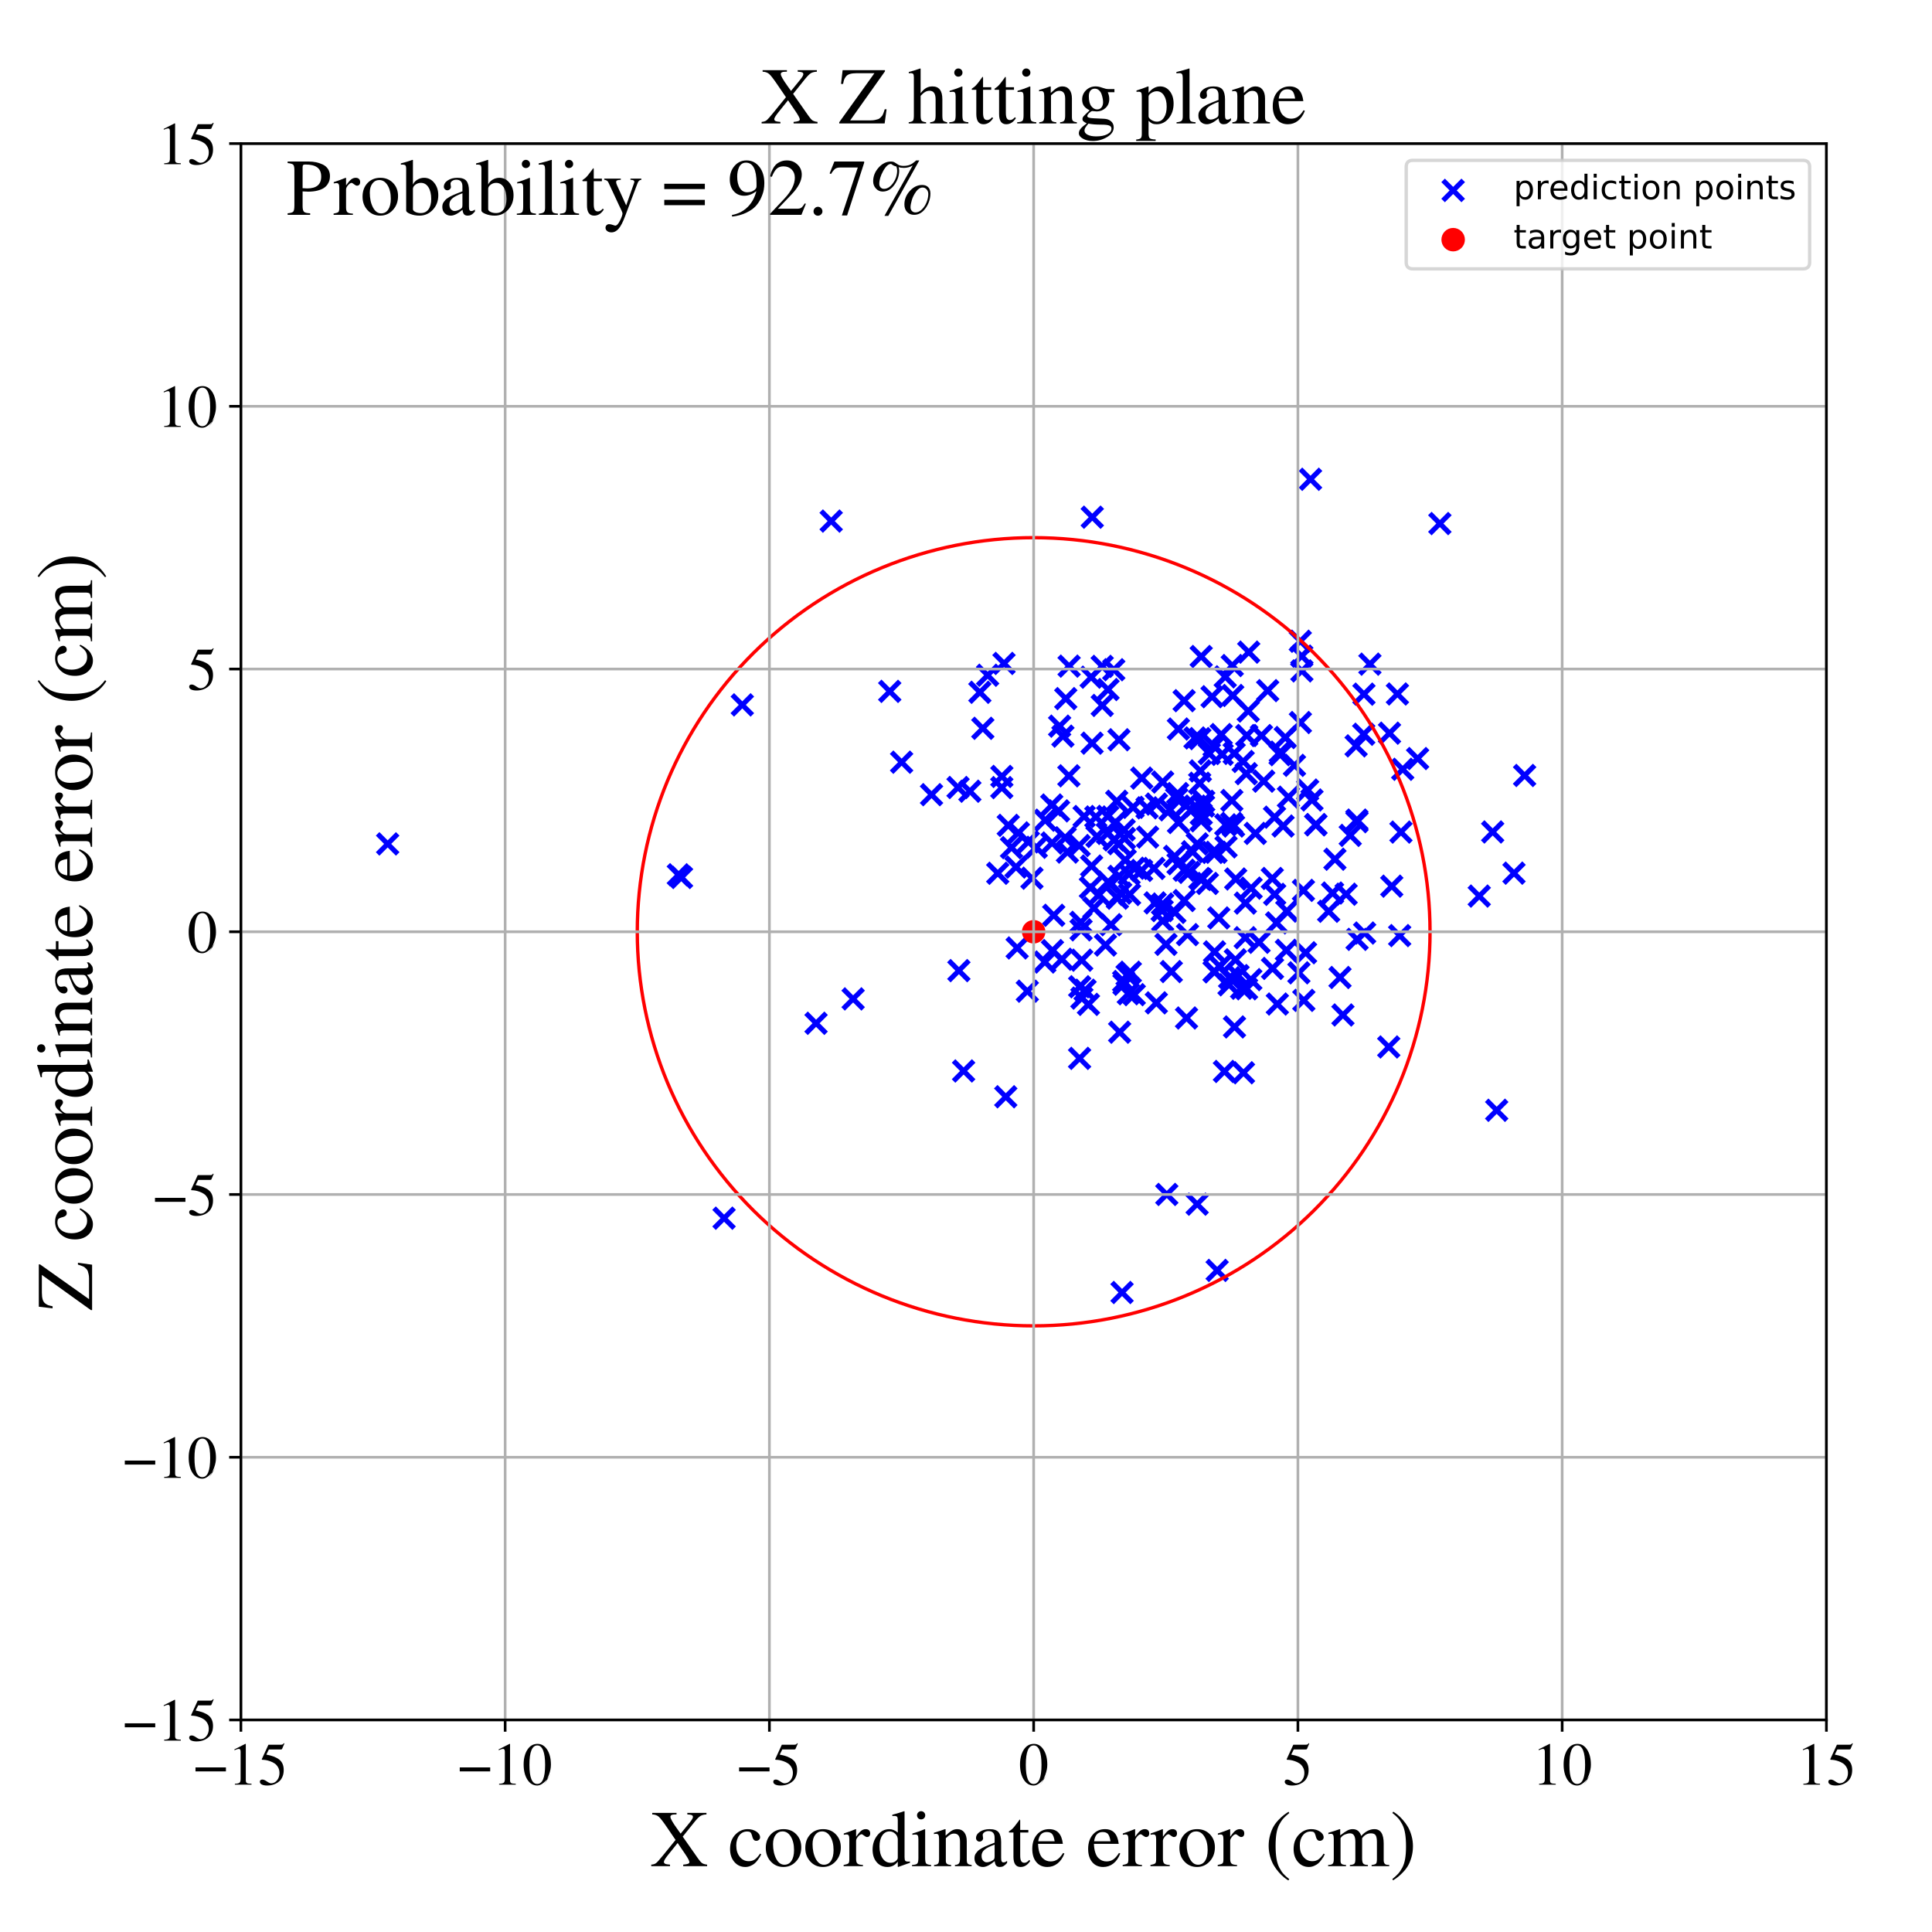 <?xml version="1.0" encoding="utf-8" standalone="no"?>
<!DOCTYPE svg PUBLIC "-//W3C//DTD SVG 1.1//EN"
  "http://www.w3.org/Graphics/SVG/1.1/DTD/svg11.dtd">
<!-- Created with matplotlib (https://matplotlib.org/) -->
<svg height="576pt" version="1.1" viewBox="0 0 576 576" width="576pt" xmlns="http://www.w3.org/2000/svg" xmlns:xlink="http://www.w3.org/1999/xlink">
 <defs>
  <style type="text/css">
*{stroke-linecap:butt;stroke-linejoin:round;}
  </style>
 </defs>
 <g id="figure_1">
  <g id="patch_1">
   <path d="M 0 576 
L 576 576 
L 576 0 
L 0 0 
z
" style="fill:#ffffff;"/>
  </g>
  <g id="axes_1">
   <g id="patch_2">
    <path d="M 71.822 512.784 
L 544.52 512.784 
L 544.52 42.802 
L 71.822 42.802 
z
" style="fill:#ffffff;"/>
   </g>
   <g id="PathCollection_1">
    <defs>
     <path d="M -3 3 
L 3 -3 
M -3 -3 
L 3 3 
" id="md52f41bfd4" style="stroke:#0000ff;stroke-width:1.5;"/>
    </defs>
    <g clip-path="url(#pc443d32535)">
     <use style="fill:#0000ff;stroke:#0000ff;stroke-width:1.5;" x="329.585" xlink:href="#md52f41bfd4" y="281.754"/>
     <use style="fill:#0000ff;stroke:#0000ff;stroke-width:1.5;" x="400.38" xlink:href="#md52f41bfd4" y="302.601"/>
     <use style="fill:#0000ff;stroke:#0000ff;stroke-width:1.5;" x="313.774" xlink:href="#md52f41bfd4" y="283.408"/>
     <use style="fill:#0000ff;stroke:#0000ff;stroke-width:1.5;" x="367.187" xlink:href="#md52f41bfd4" y="245.476"/>
     <use style="fill:#0000ff;stroke:#0000ff;stroke-width:1.5;" x="336.766" xlink:href="#md52f41bfd4" y="266.68"/>
     <use style="fill:#0000ff;stroke:#0000ff;stroke-width:1.5;" x="370.166" xlink:href="#md52f41bfd4" y="294.631"/>
     <use style="fill:#0000ff;stroke:#0000ff;stroke-width:1.5;" x="321.896" xlink:href="#md52f41bfd4" y="294.185"/>
     <use style="fill:#0000ff;stroke:#0000ff;stroke-width:1.5;" x="294.449" xlink:href="#md52f41bfd4" y="201.316"/>
     <use style="fill:#0000ff;stroke:#0000ff;stroke-width:1.5;" x="265.262" xlink:href="#md52f41bfd4" y="206.124"/>
     <use style="fill:#0000ff;stroke:#0000ff;stroke-width:1.5;" x="340.399" xlink:href="#md52f41bfd4" y="231.975"/>
     <use style="fill:#0000ff;stroke:#0000ff;stroke-width:1.5;" x="396.122" xlink:href="#md52f41bfd4" y="271.684"/>
     <use style="fill:#0000ff;stroke:#0000ff;stroke-width:1.5;" x="418.202" xlink:href="#md52f41bfd4" y="229.351"/>
     <use style="fill:#0000ff;stroke:#0000ff;stroke-width:1.5;" x="404.595" xlink:href="#md52f41bfd4" y="280.053"/>
     <use style="fill:#0000ff;stroke:#0000ff;stroke-width:1.5;" x="302.903" xlink:href="#md52f41bfd4" y="258.497"/>
     <use style="fill:#0000ff;stroke:#0000ff;stroke-width:1.5;" x="356.271" xlink:href="#md52f41bfd4" y="220.013"/>
     <use style="fill:#0000ff;stroke:#0000ff;stroke-width:1.5;" x="293.012" xlink:href="#md52f41bfd4" y="217.134"/>
     <use style="fill:#0000ff;stroke:#0000ff;stroke-width:1.5;" x="406.852" xlink:href="#md52f41bfd4" y="278.17"/>
     <use style="fill:#0000ff;stroke:#0000ff;stroke-width:1.5;" x="327.651" xlink:href="#md52f41bfd4" y="266.761"/>
     <use style="fill:#0000ff;stroke:#0000ff;stroke-width:1.5;" x="397.287" xlink:href="#md52f41bfd4" y="266.243"/>
     <use style="fill:#0000ff;stroke:#0000ff;stroke-width:1.5;" x="402.558" xlink:href="#md52f41bfd4" y="249.057"/>
     <use style="fill:#0000ff;stroke:#0000ff;stroke-width:1.5;" x="347.613" xlink:href="#md52f41bfd4" y="281.543"/>
     <use style="fill:#0000ff;stroke:#0000ff;stroke-width:1.5;" x="335.458" xlink:href="#md52f41bfd4" y="256.415"/>
     <use style="fill:#0000ff;stroke:#0000ff;stroke-width:1.5;" x="353.063" xlink:href="#md52f41bfd4" y="259.45"/>
     <use style="fill:#0000ff;stroke:#0000ff;stroke-width:1.5;" x="313.655" xlink:href="#md52f41bfd4" y="251.324"/>
     <use style="fill:#0000ff;stroke:#0000ff;stroke-width:1.5;" x="351.324" xlink:href="#md52f41bfd4" y="217.35"/>
     <use style="fill:#0000ff;stroke:#0000ff;stroke-width:1.5;" x="372.296" xlink:href="#md52f41bfd4" y="194.425"/>
     <use style="fill:#0000ff;stroke:#0000ff;stroke-width:1.5;" x="383.189" xlink:href="#md52f41bfd4" y="219.882"/>
     <use style="fill:#0000ff;stroke:#0000ff;stroke-width:1.5;" x="346.466" xlink:href="#md52f41bfd4" y="271.485"/>
     <use style="fill:#0000ff;stroke:#0000ff;stroke-width:1.5;" x="335.248" xlink:href="#md52f41bfd4" y="249.949"/>
     <use style="fill:#0000ff;stroke:#0000ff;stroke-width:1.5;" x="353.75" xlink:href="#md52f41bfd4" y="303.501"/>
     <use style="fill:#0000ff;stroke:#0000ff;stroke-width:1.5;" x="356.945" xlink:href="#md52f41bfd4" y="251.59"/>
     <use style="fill:#0000ff;stroke:#0000ff;stroke-width:1.5;" x="414.938" xlink:href="#md52f41bfd4" y="264.201"/>
     <use style="fill:#0000ff;stroke:#0000ff;stroke-width:1.5;" x="322.548" xlink:href="#md52f41bfd4" y="297.569"/>
     <use style="fill:#0000ff;stroke:#0000ff;stroke-width:1.5;" x="376.089" xlink:href="#md52f41bfd4" y="219.296"/>
     <use style="fill:#0000ff;stroke:#0000ff;stroke-width:1.5;" x="380.608" xlink:href="#md52f41bfd4" y="275.143"/>
     <use style="fill:#0000ff;stroke:#0000ff;stroke-width:1.5;" x="297.464" xlink:href="#md52f41bfd4" y="260.355"/>
     <use style="fill:#0000ff;stroke:#0000ff;stroke-width:1.5;" x="364.098" xlink:href="#md52f41bfd4" y="218.994"/>
     <use style="fill:#0000ff;stroke:#0000ff;stroke-width:1.5;" x="346.638" xlink:href="#md52f41bfd4" y="274.52"/>
     <use style="fill:#0000ff;stroke:#0000ff;stroke-width:1.5;" x="380.028" xlink:href="#md52f41bfd4" y="266.637"/>
     <use style="fill:#0000ff;stroke:#0000ff;stroke-width:1.5;" x="416.621" xlink:href="#md52f41bfd4" y="206.899"/>
     <use style="fill:#0000ff;stroke:#0000ff;stroke-width:1.5;" x="365.532" xlink:href="#md52f41bfd4" y="252.486"/>
     <use style="fill:#0000ff;stroke:#0000ff;stroke-width:1.5;" x="325.09" xlink:href="#md52f41bfd4" y="264.647"/>
     <use style="fill:#0000ff;stroke:#0000ff;stroke-width:1.5;" x="362.878" xlink:href="#md52f41bfd4" y="378.754"/>
     <use style="fill:#0000ff;stroke:#0000ff;stroke-width:1.5;" x="328.605" xlink:href="#md52f41bfd4" y="198.669"/>
     <use style="fill:#0000ff;stroke:#0000ff;stroke-width:1.5;" x="370.633" xlink:href="#md52f41bfd4" y="227.019"/>
     <use style="fill:#0000ff;stroke:#0000ff;stroke-width:1.5;" x="362.099" xlink:href="#md52f41bfd4" y="283.789"/>
     <use style="fill:#0000ff;stroke:#0000ff;stroke-width:1.5;" x="333.603" xlink:href="#md52f41bfd4" y="220.546"/>
     <use style="fill:#0000ff;stroke:#0000ff;stroke-width:1.5;" x="366.592" xlink:href="#md52f41bfd4" y="291.497"/>
     <use style="fill:#0000ff;stroke:#0000ff;stroke-width:1.5;" x="336.994" xlink:href="#md52f41bfd4" y="289.857"/>
     <use style="fill:#0000ff;stroke:#0000ff;stroke-width:1.5;" x="353.05" xlink:href="#md52f41bfd4" y="268.481"/>
     <use style="fill:#0000ff;stroke:#0000ff;stroke-width:1.5;" x="321.863" xlink:href="#md52f41bfd4" y="315.537"/>
     <use style="fill:#0000ff;stroke:#0000ff;stroke-width:1.5;" x="277.725" xlink:href="#md52f41bfd4" y="236.92"/>
     <use style="fill:#0000ff;stroke:#0000ff;stroke-width:1.5;" x="334.133" xlink:href="#md52f41bfd4" y="266.268"/>
     <use style="fill:#0000ff;stroke:#0000ff;stroke-width:1.5;" x="446.221" xlink:href="#md52f41bfd4" y="331.017"/>
     <use style="fill:#0000ff;stroke:#0000ff;stroke-width:1.5;" x="371.294" xlink:href="#md52f41bfd4" y="269.244"/>
     <use style="fill:#0000ff;stroke:#0000ff;stroke-width:1.5;" x="335.146" xlink:href="#md52f41bfd4" y="247.432"/>
     <use style="fill:#0000ff;stroke:#0000ff;stroke-width:1.5;" x="351.097" xlink:href="#md52f41bfd4" y="236.587"/>
     <use style="fill:#0000ff;stroke:#0000ff;stroke-width:1.5;" x="361.521" xlink:href="#md52f41bfd4" y="254.139"/>
     <use style="fill:#0000ff;stroke:#0000ff;stroke-width:1.5;" x="397.988" xlink:href="#md52f41bfd4" y="256.167"/>
     <use style="fill:#0000ff;stroke:#0000ff;stroke-width:1.5;" x="357.719" xlink:href="#md52f41bfd4" y="220.202"/>
     <use style="fill:#0000ff;stroke:#0000ff;stroke-width:1.5;" x="379.318" xlink:href="#md52f41bfd4" y="261.896"/>
     <use style="fill:#0000ff;stroke:#0000ff;stroke-width:1.5;" x="361.958" xlink:href="#md52f41bfd4" y="222.426"/>
     <use style="fill:#0000ff;stroke:#0000ff;stroke-width:1.5;" x="243.297" xlink:href="#md52f41bfd4" y="305.075"/>
     <use style="fill:#0000ff;stroke:#0000ff;stroke-width:1.5;" x="362.076" xlink:href="#md52f41bfd4" y="289.723"/>
     <use style="fill:#0000ff;stroke:#0000ff;stroke-width:1.5;" x="371.643" xlink:href="#md52f41bfd4" y="294.789"/>
     <use style="fill:#0000ff;stroke:#0000ff;stroke-width:1.5;" x="368.405" xlink:href="#md52f41bfd4" y="262.057"/>
     <use style="fill:#0000ff;stroke:#0000ff;stroke-width:1.5;" x="300.598" xlink:href="#md52f41bfd4" y="246.067"/>
     <use style="fill:#0000ff;stroke:#0000ff;stroke-width:1.5;" x="451.374" xlink:href="#md52f41bfd4" y="260.319"/>
     <use style="fill:#0000ff;stroke:#0000ff;stroke-width:1.5;" x="387.25" xlink:href="#md52f41bfd4" y="290.031"/>
     <use style="fill:#0000ff;stroke:#0000ff;stroke-width:1.5;" x="362.538" xlink:href="#md52f41bfd4" y="254.101"/>
     <use style="fill:#0000ff;stroke:#0000ff;stroke-width:1.5;" x="372.912" xlink:href="#md52f41bfd4" y="292.059"/>
     <use style="fill:#0000ff;stroke:#0000ff;stroke-width:1.5;" x="341.982" xlink:href="#md52f41bfd4" y="240.845"/>
     <use style="fill:#0000ff;stroke:#0000ff;stroke-width:1.5;" x="805.552" xlink:href="#md52f41bfd4" y="100.707"/>
     <use style="fill:#0000ff;stroke:#0000ff;stroke-width:1.5;" x="221.31" xlink:href="#md52f41bfd4" y="210.152"/>
     <use style="fill:#0000ff;stroke:#0000ff;stroke-width:1.5;" x="385.927" xlink:href="#md52f41bfd4" y="228.18"/>
     <use style="fill:#0000ff;stroke:#0000ff;stroke-width:1.5;" x="306.592" xlink:href="#md52f41bfd4" y="250.991"/>
     <use style="fill:#0000ff;stroke:#0000ff;stroke-width:1.5;" x="325.589" xlink:href="#md52f41bfd4" y="221.562"/>
     <use style="fill:#0000ff;stroke:#0000ff;stroke-width:1.5;" x="355.541" xlink:href="#md52f41bfd4" y="253.931"/>
     <use style="fill:#0000ff;stroke:#0000ff;stroke-width:1.5;" x="333.54" xlink:href="#md52f41bfd4" y="251.525"/>
     <use style="fill:#0000ff;stroke:#0000ff;stroke-width:1.5;" x="311.593" xlink:href="#md52f41bfd4" y="244.526"/>
     <use style="fill:#0000ff;stroke:#0000ff;stroke-width:1.5;" x="323.212" xlink:href="#md52f41bfd4" y="243.427"/>
     <use style="fill:#0000ff;stroke:#0000ff;stroke-width:1.5;" x="351.222" xlink:href="#md52f41bfd4" y="257.496"/>
     <use style="fill:#0000ff;stroke:#0000ff;stroke-width:1.5;" x="372.155" xlink:href="#md52f41bfd4" y="211.991"/>
     <use style="fill:#0000ff;stroke:#0000ff;stroke-width:1.5;" x="285.881" xlink:href="#md52f41bfd4" y="289.377"/>
     <use style="fill:#0000ff;stroke:#0000ff;stroke-width:1.5;" x="367.95" xlink:href="#md52f41bfd4" y="224.623"/>
     <use style="fill:#0000ff;stroke:#0000ff;stroke-width:1.5;" x="338.112" xlink:href="#md52f41bfd4" y="258.852"/>
     <use style="fill:#0000ff;stroke:#0000ff;stroke-width:1.5;" x="381.706" xlink:href="#md52f41bfd4" y="224.23"/>
     <use style="fill:#0000ff;stroke:#0000ff;stroke-width:1.5;" x="314.157" xlink:href="#md52f41bfd4" y="272.88"/>
     <use style="fill:#0000ff;stroke:#0000ff;stroke-width:1.5;" x="334.526" xlink:href="#md52f41bfd4" y="385.339"/>
     <use style="fill:#0000ff;stroke:#0000ff;stroke-width:1.5;" x="348.811" xlink:href="#md52f41bfd4" y="241.434"/>
     <use style="fill:#0000ff;stroke:#0000ff;stroke-width:1.5;" x="414.038" xlink:href="#md52f41bfd4" y="312.136"/>
     <use style="fill:#0000ff;stroke:#0000ff;stroke-width:1.5;" x="358.122" xlink:href="#md52f41bfd4" y="195.726"/>
     <use style="fill:#0000ff;stroke:#0000ff;stroke-width:1.5;" x="381.648" xlink:href="#md52f41bfd4" y="224.997"/>
     <use style="fill:#0000ff;stroke:#0000ff;stroke-width:1.5;" x="367.258" xlink:href="#md52f41bfd4" y="238.644"/>
     <use style="fill:#0000ff;stroke:#0000ff;stroke-width:1.5;" x="318.672" xlink:href="#md52f41bfd4" y="231.296"/>
     <use style="fill:#0000ff;stroke:#0000ff;stroke-width:1.5;" x="268.81" xlink:href="#md52f41bfd4" y="227.238"/>
     <use style="fill:#0000ff;stroke:#0000ff;stroke-width:1.5;" x="380.824" xlink:href="#md52f41bfd4" y="299.341"/>
     <use style="fill:#0000ff;stroke:#0000ff;stroke-width:1.5;" x="358.176" xlink:href="#md52f41bfd4" y="262.217"/>
     <use style="fill:#0000ff;stroke:#0000ff;stroke-width:1.5;" x="325.315" xlink:href="#md52f41bfd4" y="201.892"/>
     <use style="fill:#0000ff;stroke:#0000ff;stroke-width:1.5;" x="357.708" xlink:href="#md52f41bfd4" y="261.905"/>
     <use style="fill:#0000ff;stroke:#0000ff;stroke-width:1.5;" x="406.64" xlink:href="#md52f41bfd4" y="206.954"/>
     <use style="fill:#0000ff;stroke:#0000ff;stroke-width:1.5;" x="383.648" xlink:href="#md52f41bfd4" y="271.641"/>
     <use style="fill:#0000ff;stroke:#0000ff;stroke-width:1.5;" x="371.247" xlink:href="#md52f41bfd4" y="279.564"/>
     <use style="fill:#0000ff;stroke:#0000ff;stroke-width:1.5;" x="399.507" xlink:href="#md52f41bfd4" y="291.425"/>
     <use style="fill:#0000ff;stroke:#0000ff;stroke-width:1.5;" x="383.516" xlink:href="#md52f41bfd4" y="283.316"/>
     <use style="fill:#0000ff;stroke:#0000ff;stroke-width:1.5;" x="364.363" xlink:href="#md52f41bfd4" y="224.905"/>
     <use style="fill:#0000ff;stroke:#0000ff;stroke-width:1.5;" x="344.75" xlink:href="#md52f41bfd4" y="298.984"/>
     <use style="fill:#0000ff;stroke:#0000ff;stroke-width:1.5;" x="330.163" xlink:href="#md52f41bfd4" y="248.473"/>
     <use style="fill:#0000ff;stroke:#0000ff;stroke-width:1.5;" x="389.237" xlink:href="#md52f41bfd4" y="284.051"/>
     <use style="fill:#0000ff;stroke:#0000ff;stroke-width:1.5;" x="354.545" xlink:href="#md52f41bfd4" y="260.081"/>
     <use style="fill:#0000ff;stroke:#0000ff;stroke-width:1.5;" x="333.132" xlink:href="#md52f41bfd4" y="267.787"/>
     <use style="fill:#0000ff;stroke:#0000ff;stroke-width:1.5;" x="404.306" xlink:href="#md52f41bfd4" y="222.367"/>
     <use style="fill:#0000ff;stroke:#0000ff;stroke-width:1.5;" x="389.861" xlink:href="#md52f41bfd4" y="235.548"/>
     <use style="fill:#0000ff;stroke:#0000ff;stroke-width:1.5;" x="327.047" xlink:href="#md52f41bfd4" y="249.374"/>
     <use style="fill:#0000ff;stroke:#0000ff;stroke-width:1.5;" x="303.608" xlink:href="#md52f41bfd4" y="248.311"/>
     <use style="fill:#0000ff;stroke:#0000ff;stroke-width:1.5;" x="367.528" xlink:href="#md52f41bfd4" y="207.341"/>
     <use style="fill:#0000ff;stroke:#0000ff;stroke-width:1.5;" x="202.24" xlink:href="#md52f41bfd4" y="260.806"/>
     <use style="fill:#0000ff;stroke:#0000ff;stroke-width:1.5;" x="326.117" xlink:href="#md52f41bfd4" y="270.731"/>
     <use style="fill:#0000ff;stroke:#0000ff;stroke-width:1.5;" x="358.133" xlink:href="#md52f41bfd4" y="242.758"/>
     <use style="fill:#0000ff;stroke:#0000ff;stroke-width:1.5;" x="377.946" xlink:href="#md52f41bfd4" y="205.901"/>
     <use style="fill:#0000ff;stroke:#0000ff;stroke-width:1.5;" x="322.308" xlink:href="#md52f41bfd4" y="277.22"/>
     <use style="fill:#0000ff;stroke:#0000ff;stroke-width:1.5;" x="365.048" xlink:href="#md52f41bfd4" y="319.44"/>
     <use style="fill:#0000ff;stroke:#0000ff;stroke-width:1.5;" x="330.256" xlink:href="#md52f41bfd4" y="243.386"/>
     <use style="fill:#0000ff;stroke:#0000ff;stroke-width:1.5;" x="368.047" xlink:href="#md52f41bfd4" y="306.169"/>
     <use style="fill:#0000ff;stroke:#0000ff;stroke-width:1.5;" x="247.811" xlink:href="#md52f41bfd4" y="155.358"/>
     <use style="fill:#0000ff;stroke:#0000ff;stroke-width:1.5;" x="429.278" xlink:href="#md52f41bfd4" y="156.09"/>
     <use style="fill:#0000ff;stroke:#0000ff;stroke-width:1.5;" x="344.029" xlink:href="#md52f41bfd4" y="258.907"/>
     <use style="fill:#0000ff;stroke:#0000ff;stroke-width:1.5;" x="361.358" xlink:href="#md52f41bfd4" y="207.717"/>
     <use style="fill:#0000ff;stroke:#0000ff;stroke-width:1.5;" x="346.647" xlink:href="#md52f41bfd4" y="269.517"/>
     <use style="fill:#0000ff;stroke:#0000ff;stroke-width:1.5;" x="336.393" xlink:href="#md52f41bfd4" y="296.269"/>
     <use style="fill:#0000ff;stroke:#0000ff;stroke-width:1.5;" x="338.168" xlink:href="#md52f41bfd4" y="296.543"/>
     <use style="fill:#0000ff;stroke:#0000ff;stroke-width:1.5;" x="115.576" xlink:href="#md52f41bfd4" y="251.599"/>
     <use style="fill:#0000ff;stroke:#0000ff;stroke-width:1.5;" x="344.773" xlink:href="#md52f41bfd4" y="239.723"/>
     <use style="fill:#0000ff;stroke:#0000ff;stroke-width:1.5;" x="388.141" xlink:href="#md52f41bfd4" y="200.02"/>
     <use style="fill:#0000ff;stroke:#0000ff;stroke-width:1.5;" x="317.746" xlink:href="#md52f41bfd4" y="208.278"/>
     <use style="fill:#0000ff;stroke:#0000ff;stroke-width:1.5;" x="347.868" xlink:href="#md52f41bfd4" y="356.105"/>
     <use style="fill:#0000ff;stroke:#0000ff;stroke-width:1.5;" x="365.29" xlink:href="#md52f41bfd4" y="201.788"/>
     <use style="fill:#0000ff;stroke:#0000ff;stroke-width:1.5;" x="299.332" xlink:href="#md52f41bfd4" y="197.794"/>
     <use style="fill:#0000ff;stroke:#0000ff;stroke-width:1.5;" x="376.76" xlink:href="#md52f41bfd4" y="232.894"/>
     <use style="fill:#0000ff;stroke:#0000ff;stroke-width:1.5;" x="317.563" xlink:href="#md52f41bfd4" y="249.766"/>
     <use style="fill:#0000ff;stroke:#0000ff;stroke-width:1.5;" x="318.231" xlink:href="#md52f41bfd4" y="254.037"/>
     <use style="fill:#0000ff;stroke:#0000ff;stroke-width:1.5;" x="387.695" xlink:href="#md52f41bfd4" y="215.409"/>
     <use style="fill:#0000ff;stroke:#0000ff;stroke-width:1.5;" x="215.875" xlink:href="#md52f41bfd4" y="363.185"/>
     <use style="fill:#0000ff;stroke:#0000ff;stroke-width:1.5;" x="287.286" xlink:href="#md52f41bfd4" y="319.296"/>
     <use style="fill:#0000ff;stroke:#0000ff;stroke-width:1.5;" x="350.201" xlink:href="#md52f41bfd4" y="255.31"/>
     <use style="fill:#0000ff;stroke:#0000ff;stroke-width:1.5;" x="401.33" xlink:href="#md52f41bfd4" y="266.599"/>
     <use style="fill:#0000ff;stroke:#0000ff;stroke-width:1.5;" x="379.984" xlink:href="#md52f41bfd4" y="243.625"/>
     <use style="fill:#0000ff;stroke:#0000ff;stroke-width:1.5;" x="330.375" xlink:href="#md52f41bfd4" y="262.969"/>
     <use style="fill:#0000ff;stroke:#0000ff;stroke-width:1.5;" x="292.134" xlink:href="#md52f41bfd4" y="206.399"/>
     <use style="fill:#0000ff;stroke:#0000ff;stroke-width:1.5;" x="382.536" xlink:href="#md52f41bfd4" y="246.271"/>
     <use style="fill:#0000ff;stroke:#0000ff;stroke-width:1.5;" x="361.962" xlink:href="#md52f41bfd4" y="289.635"/>
     <use style="fill:#0000ff;stroke:#0000ff;stroke-width:1.5;" x="333.808" xlink:href="#md52f41bfd4" y="307.738"/>
     <use style="fill:#0000ff;stroke:#0000ff;stroke-width:1.5;" x="285.626" xlink:href="#md52f41bfd4" y="234.781"/>
     <use style="fill:#0000ff;stroke:#0000ff;stroke-width:1.5;" x="301.568" xlink:href="#md52f41bfd4" y="252.702"/>
     <use style="fill:#0000ff;stroke:#0000ff;stroke-width:1.5;" x="365.46" xlink:href="#md52f41bfd4" y="245.911"/>
     <use style="fill:#0000ff;stroke:#0000ff;stroke-width:1.5;" x="454.545" xlink:href="#md52f41bfd4" y="231.198"/>
     <use style="fill:#0000ff;stroke:#0000ff;stroke-width:1.5;" x="368.316" xlink:href="#md52f41bfd4" y="286.146"/>
     <use style="fill:#0000ff;stroke:#0000ff;stroke-width:1.5;" x="384.126" xlink:href="#md52f41bfd4" y="237.664"/>
     <use style="fill:#0000ff;stroke:#0000ff;stroke-width:1.5;" x="325.646" xlink:href="#md52f41bfd4" y="154.195"/>
     <use style="fill:#0000ff;stroke:#0000ff;stroke-width:1.5;" x="375.368" xlink:href="#md52f41bfd4" y="280.935"/>
     <use style="fill:#0000ff;stroke:#0000ff;stroke-width:1.5;" x="311.505" xlink:href="#md52f41bfd4" y="286.818"/>
     <use style="fill:#0000ff;stroke:#0000ff;stroke-width:1.5;" x="315.915" xlink:href="#md52f41bfd4" y="216.492"/>
     <use style="fill:#0000ff;stroke:#0000ff;stroke-width:1.5;" x="374.263" xlink:href="#md52f41bfd4" y="248.465"/>
     <use style="fill:#0000ff;stroke:#0000ff;stroke-width:1.5;" x="353.035" xlink:href="#md52f41bfd4" y="208.896"/>
     <use style="fill:#0000ff;stroke:#0000ff;stroke-width:1.5;" x="337.806" xlink:href="#md52f41bfd4" y="240.695"/>
     <use style="fill:#0000ff;stroke:#0000ff;stroke-width:1.5;" x="332.938" xlink:href="#md52f41bfd4" y="238.885"/>
     <use style="fill:#0000ff;stroke:#0000ff;stroke-width:1.5;" x="357.87" xlink:href="#md52f41bfd4" y="229.841"/>
     <use style="fill:#0000ff;stroke:#0000ff;stroke-width:1.5;" x="354.042" xlink:href="#md52f41bfd4" y="278.644"/>
     <use style="fill:#0000ff;stroke:#0000ff;stroke-width:1.5;" x="303.256" xlink:href="#md52f41bfd4" y="282.619"/>
     <use style="fill:#0000ff;stroke:#0000ff;stroke-width:1.5;" x="441.018" xlink:href="#md52f41bfd4" y="267.153"/>
     <use style="fill:#0000ff;stroke:#0000ff;stroke-width:1.5;" x="371.557" xlink:href="#md52f41bfd4" y="230.657"/>
     <use style="fill:#0000ff;stroke:#0000ff;stroke-width:1.5;" x="299.86" xlink:href="#md52f41bfd4" y="326.984"/>
     <use style="fill:#0000ff;stroke:#0000ff;stroke-width:1.5;" x="356.919" xlink:href="#md52f41bfd4" y="359.007"/>
     <use style="fill:#0000ff;stroke:#0000ff;stroke-width:1.5;" x="363.676" xlink:href="#md52f41bfd4" y="288.134"/>
     <use style="fill:#0000ff;stroke:#0000ff;stroke-width:1.5;" x="306.286" xlink:href="#md52f41bfd4" y="295.505"/>
     <use style="fill:#0000ff;stroke:#0000ff;stroke-width:1.5;" x="331.213" xlink:href="#md52f41bfd4" y="275.683"/>
     <use style="fill:#0000ff;stroke:#0000ff;stroke-width:1.5;" x="318.739" xlink:href="#md52f41bfd4" y="198.598"/>
     <use style="fill:#0000ff;stroke:#0000ff;stroke-width:1.5;" x="326.704" xlink:href="#md52f41bfd4" y="243.568"/>
     <use style="fill:#0000ff;stroke:#0000ff;stroke-width:1.5;" x="254.35" xlink:href="#md52f41bfd4" y="297.806"/>
     <use style="fill:#0000ff;stroke:#0000ff;stroke-width:1.5;" x="373.002" xlink:href="#md52f41bfd4" y="264.789"/>
     <use style="fill:#0000ff;stroke:#0000ff;stroke-width:1.5;" x="332.518" xlink:href="#md52f41bfd4" y="245.239"/>
     <use style="fill:#0000ff;stroke:#0000ff;stroke-width:1.5;" x="325.443" xlink:href="#md52f41bfd4" y="258.191"/>
     <use style="fill:#0000ff;stroke:#0000ff;stroke-width:1.5;" x="351.352" xlink:href="#md52f41bfd4" y="245.225"/>
     <use style="fill:#0000ff;stroke:#0000ff;stroke-width:1.5;" x="366.416" xlink:href="#md52f41bfd4" y="293.603"/>
     <use style="fill:#0000ff;stroke:#0000ff;stroke-width:1.5;" x="298.671" xlink:href="#md52f41bfd4" y="234.814"/>
     <use style="fill:#0000ff;stroke:#0000ff;stroke-width:1.5;" x="404.572" xlink:href="#md52f41bfd4" y="244.972"/>
     <use style="fill:#0000ff;stroke:#0000ff;stroke-width:1.5;" x="322.235" xlink:href="#md52f41bfd4" y="274.974"/>
     <use style="fill:#0000ff;stroke:#0000ff;stroke-width:1.5;" x="308.939" xlink:href="#md52f41bfd4" y="252.611"/>
     <use style="fill:#0000ff;stroke:#0000ff;stroke-width:1.5;" x="321.735" xlink:href="#md52f41bfd4" y="252.09"/>
     <use style="fill:#0000ff;stroke:#0000ff;stroke-width:1.5;" x="307.661" xlink:href="#md52f41bfd4" y="261.818"/>
     <use style="fill:#0000ff;stroke:#0000ff;stroke-width:1.5;" x="335.098" xlink:href="#md52f41bfd4" y="293.446"/>
     <use style="fill:#0000ff;stroke:#0000ff;stroke-width:1.5;" x="336.618" xlink:href="#md52f41bfd4" y="260.578"/>
     <use style="fill:#0000ff;stroke:#0000ff;stroke-width:1.5;" x="316.57" xlink:href="#md52f41bfd4" y="285.985"/>
     <use style="fill:#0000ff;stroke:#0000ff;stroke-width:1.5;" x="332.191" xlink:href="#md52f41bfd4" y="250.406"/>
     <use style="fill:#0000ff;stroke:#0000ff;stroke-width:1.5;" x="392.256" xlink:href="#md52f41bfd4" y="245.908"/>
     <use style="fill:#0000ff;stroke:#0000ff;stroke-width:1.5;" x="316.892" xlink:href="#md52f41bfd4" y="219.475"/>
     <use style="fill:#0000ff;stroke:#0000ff;stroke-width:1.5;" x="350.268" xlink:href="#md52f41bfd4" y="272.02"/>
     <use style="fill:#0000ff;stroke:#0000ff;stroke-width:1.5;" x="408.417" xlink:href="#md52f41bfd4" y="198.008"/>
     <use style="fill:#0000ff;stroke:#0000ff;stroke-width:1.5;" x="358.813" xlink:href="#md52f41bfd4" y="240.315"/>
     <use style="fill:#0000ff;stroke:#0000ff;stroke-width:1.5;" x="391.149" xlink:href="#md52f41bfd4" y="238.501"/>
     <use style="fill:#0000ff;stroke:#0000ff;stroke-width:1.5;" x="388.719" xlink:href="#md52f41bfd4" y="298.249"/>
     <use style="fill:#0000ff;stroke:#0000ff;stroke-width:1.5;" x="350.811" xlink:href="#md52f41bfd4" y="238.061"/>
     <use style="fill:#0000ff;stroke:#0000ff;stroke-width:1.5;" x="370.727" xlink:href="#md52f41bfd4" y="319.83"/>
     <use style="fill:#0000ff;stroke:#0000ff;stroke-width:1.5;" x="404.537" xlink:href="#md52f41bfd4" y="244.489"/>
     <use style="fill:#0000ff;stroke:#0000ff;stroke-width:1.5;" x="332.056" xlink:href="#md52f41bfd4" y="199.674"/>
     <use style="fill:#0000ff;stroke:#0000ff;stroke-width:1.5;" x="324.51" xlink:href="#md52f41bfd4" y="299.437"/>
     <use style="fill:#0000ff;stroke:#0000ff;stroke-width:1.5;" x="323.495" xlink:href="#md52f41bfd4" y="295.213"/>
     <use style="fill:#0000ff;stroke:#0000ff;stroke-width:1.5;" x="356.35" xlink:href="#md52f41bfd4" y="240.329"/>
     <use style="fill:#0000ff;stroke:#0000ff;stroke-width:1.5;" x="406.58" xlink:href="#md52f41bfd4" y="218.908"/>
     <use style="fill:#0000ff;stroke:#0000ff;stroke-width:1.5;" x="445.023" xlink:href="#md52f41bfd4" y="248.038"/>
     <use style="fill:#0000ff;stroke:#0000ff;stroke-width:1.5;" x="379.386" xlink:href="#md52f41bfd4" y="288.718"/>
     <use style="fill:#0000ff;stroke:#0000ff;stroke-width:1.5;" x="353.553" xlink:href="#md52f41bfd4" y="240.157"/>
     <use style="fill:#0000ff;stroke:#0000ff;stroke-width:1.5;" x="358.879" xlink:href="#md52f41bfd4" y="238.892"/>
     <use style="fill:#0000ff;stroke:#0000ff;stroke-width:1.5;" x="414.261" xlink:href="#md52f41bfd4" y="218.586"/>
     <use style="fill:#0000ff;stroke:#0000ff;stroke-width:1.5;" x="322.502" xlink:href="#md52f41bfd4" y="286.263"/>
     <use style="fill:#0000ff;stroke:#0000ff;stroke-width:1.5;" x="392.329" xlink:href="#md52f41bfd4" y="245.84"/>
     <use style="fill:#0000ff;stroke:#0000ff;stroke-width:1.5;" x="203.191" xlink:href="#md52f41bfd4" y="261.609"/>
     <use style="fill:#0000ff;stroke:#0000ff;stroke-width:1.5;" x="417.677" xlink:href="#md52f41bfd4" y="248.076"/>
     <use style="fill:#0000ff;stroke:#0000ff;stroke-width:1.5;" x="360.541" xlink:href="#md52f41bfd4" y="224.658"/>
     <use style="fill:#0000ff;stroke:#0000ff;stroke-width:1.5;" x="367.764" xlink:href="#md52f41bfd4" y="246.272"/>
     <use style="fill:#0000ff;stroke:#0000ff;stroke-width:1.5;" x="328.617" xlink:href="#md52f41bfd4" y="210.315"/>
     <use style="fill:#0000ff;stroke:#0000ff;stroke-width:1.5;" x="359.967" xlink:href="#md52f41bfd4" y="263.384"/>
     <use style="fill:#0000ff;stroke:#0000ff;stroke-width:1.5;" x="367.385" xlink:href="#md52f41bfd4" y="198.422"/>
     <use style="fill:#0000ff;stroke:#0000ff;stroke-width:1.5;" x="298.69" xlink:href="#md52f41bfd4" y="231.478"/>
     <use style="fill:#0000ff;stroke:#0000ff;stroke-width:1.5;" x="369.114" xlink:href="#md52f41bfd4" y="290.855"/>
     <use style="fill:#0000ff;stroke:#0000ff;stroke-width:1.5;" x="340.345" xlink:href="#md52f41bfd4" y="259.501"/>
     <use style="fill:#0000ff;stroke:#0000ff;stroke-width:1.5;" x="336.026" xlink:href="#md52f41bfd4" y="290.759"/>
     <use style="fill:#0000ff;stroke:#0000ff;stroke-width:1.5;" x="313.569" xlink:href="#md52f41bfd4" y="240.002"/>
     <use style="fill:#0000ff;stroke:#0000ff;stroke-width:1.5;" x="358.086" xlink:href="#md52f41bfd4" y="244.704"/>
     <use style="fill:#0000ff;stroke:#0000ff;stroke-width:1.5;" x="387.666" xlink:href="#md52f41bfd4" y="191.178"/>
     <use style="fill:#0000ff;stroke:#0000ff;stroke-width:1.5;" x="333.597" xlink:href="#md52f41bfd4" y="261.284"/>
     <use style="fill:#0000ff;stroke:#0000ff;stroke-width:1.5;" x="342.14" xlink:href="#md52f41bfd4" y="249.567"/>
     <use style="fill:#0000ff;stroke:#0000ff;stroke-width:1.5;" x="346.624" xlink:href="#md52f41bfd4" y="233.15"/>
     <use style="fill:#0000ff;stroke:#0000ff;stroke-width:1.5;" x="315.601" xlink:href="#md52f41bfd4" y="241.75"/>
     <use style="fill:#0000ff;stroke:#0000ff;stroke-width:1.5;" x="371.696" xlink:href="#md52f41bfd4" y="219.276"/>
     <use style="fill:#0000ff;stroke:#0000ff;stroke-width:1.5;" x="330.343" xlink:href="#md52f41bfd4" y="205.57"/>
     <use style="fill:#0000ff;stroke:#0000ff;stroke-width:1.5;" x="349.215" xlink:href="#md52f41bfd4" y="289.659"/>
     <use style="fill:#0000ff;stroke:#0000ff;stroke-width:1.5;" x="357.665" xlink:href="#md52f41bfd4" y="233.517"/>
     <use style="fill:#0000ff;stroke:#0000ff;stroke-width:1.5;" x="363.359" xlink:href="#md52f41bfd4" y="273.668"/>
     <use style="fill:#0000ff;stroke:#0000ff;stroke-width:1.5;" x="388.605" xlink:href="#md52f41bfd4" y="265.453"/>
     <use style="fill:#0000ff;stroke:#0000ff;stroke-width:1.5;" x="417.294" xlink:href="#md52f41bfd4" y="278.934"/>
     <use style="fill:#0000ff;stroke:#0000ff;stroke-width:1.5;" x="335.005" xlink:href="#md52f41bfd4" y="292.615"/>
     <use style="fill:#0000ff;stroke:#0000ff;stroke-width:1.5;" x="289.157" xlink:href="#md52f41bfd4" y="235.893"/>
     <use style="fill:#0000ff;stroke:#0000ff;stroke-width:1.5;" x="422.643" xlink:href="#md52f41bfd4" y="226.151"/>
     <use style="fill:#0000ff;stroke:#0000ff;stroke-width:1.5;" x="388.105" xlink:href="#md52f41bfd4" y="195.616"/>
     <use style="fill:#0000ff;stroke:#0000ff;stroke-width:1.5;" x="344.381" xlink:href="#md52f41bfd4" y="269.179"/>
     <use style="fill:#0000ff;stroke:#0000ff;stroke-width:1.5;" x="390.715" xlink:href="#md52f41bfd4" y="142.89"/>
    </g>
   </g>
   <g id="PathCollection_2">
    <defs>
     <path d="M 0 3 
C 0.796 3 1.559 2.684 2.121 2.121 
C 2.684 1.559 3 0.796 3 0 
C 3 -0.796 2.684 -1.559 2.121 -2.121 
C 1.559 -2.684 0.796 -3 0 -3 
C -0.796 -3 -1.559 -2.684 -2.121 -2.121 
C -2.684 -1.559 -3 -0.796 -3 0 
C -3 0.796 -2.684 1.559 -2.121 2.121 
C -1.559 2.684 -0.796 3 0 3 
z
" id="ma3afa3c3df" style="stroke:#ff0000;"/>
    </defs>
    <g clip-path="url(#pc443d32535)">
     <use style="fill:#ff0000;stroke:#ff0000;" x="308.171" xlink:href="#ma3afa3c3df" y="277.793"/>
    </g>
   </g>
   <g id="patch_3">
    <path clip-path="url(#pc443d32535)" d="M 308.171 395.288 
C 339.511 395.288 369.572 382.908 391.733 360.875 
C 413.894 338.841 426.346 308.953 426.346 277.793 
C 426.346 246.633 413.894 216.745 391.733 194.711 
C 369.572 172.677 339.511 160.297 308.171 160.297 
C 276.831 160.297 246.77 172.677 224.609 194.711 
C 202.448 216.745 189.997 246.633 189.997 277.793 
C 189.997 308.953 202.448 338.841 224.609 360.875 
C 246.77 382.908 276.831 395.288 308.171 395.288 
z
" style="fill:none;stroke:#ff0000;stroke-linejoin:miter;"/>
   </g>
   <g id="matplotlib.axis_1">
    <g id="xtick_1">
     <g id="line2d_1">
      <path clip-path="url(#pc443d32535)" d="M 71.822 512.784 
L 71.822 42.802 
" style="fill:none;stroke:#b0b0b0;stroke-linecap:square;stroke-width:0.8;"/>
     </g>
     <g id="line2d_2">
      <defs>
       <path d="M 0 0 
L 0 3.5 
" id="m2e4ec9d3ab" style="stroke:#000000;stroke-width:0.8;"/>
      </defs>
      <g>
       <use style="stroke:#000000;stroke-width:0.8;" x="71.822" xlink:href="#m2e4ec9d3ab" y="512.784"/>
      </g>
     </g>
     <g id="text_1">
      <!-- −15 -->
      <defs>
       <path d="M 3 22 
L 3 28.594 
L 53.406 28.594 
L 53.406 22 
z
" id="FreeSerif-8722"/>
       <path d="M 18.297 59.297 
Q 16.5 59.297 11.094 57.094 
L 11.094 58.5 
L 29.094 67.594 
L 29.906 67.406 
L 29.906 7.406 
Q 29.906 3.797 31.703 2.688 
Q 33.5 1.594 39.406 1.5 
L 39.406 0 
L 11.797 0 
L 11.797 1.5 
Q 17.406 1.703 19.344 3.141 
Q 21.297 4.594 21.297 9.297 
L 21.297 54.594 
Q 21.297 59.297 18.297 59.297 
z
" id="FreeSerif-49"/>
       <path d="M 35.703 19.406 
Q 35.703 24.703 33.344 28.797 
Q 31 32.906 27.641 35.156 
Q 24.297 37.406 20.141 38.844 
Q 16 40.297 12.953 40.75 
Q 9.906 41.203 7.594 41.203 
Q 6.406 41.203 6.406 42 
Q 6.406 42.297 6.5 42.5 
L 17.406 66.203 
L 38.297 66.203 
Q 39.906 66.203 40.844 66.703 
Q 41.797 67.203 42.906 68.797 
L 43.797 68.094 
L 40 59.203 
Q 39.594 58.297 37.703 58.297 
L 18.094 58.297 
L 13.906 49.797 
Q 28.5 47.203 35.594 41.344 
Q 42.703 35.5 42.703 24.203 
Q 42.703 18.297 40.844 13.688 
Q 39 9.094 36.141 6.297 
Q 33.297 3.5 29.547 1.703 
Q 25.797 -0.094 22.344 -0.75 
Q 18.906 -1.406 15.406 -1.406 
Q 9.797 -1.406 6.5 0.25 
Q 3.203 1.906 3.203 4.797 
Q 3.203 8.5 7.5 8.5 
Q 10.297 8.5 14.75 5.391 
Q 19.203 2.297 21.797 2.297 
Q 27.703 2.297 31.703 7.25 
Q 35.703 12.203 35.703 19.406 
z
" id="FreeSerif-53"/>
      </defs>
      <g transform="translate(57.746 532.077)scale(0.18 -0.18)">
       <use xlink:href="#FreeSerif-8722"/>
       <use x="56.4" xlink:href="#FreeSerif-49"/>
       <use x="106.4" xlink:href="#FreeSerif-53"/>
      </g>
     </g>
    </g>
    <g id="xtick_2">
     <g id="line2d_3">
      <path clip-path="url(#pc443d32535)" d="M 150.605 512.784 
L 150.605 42.802 
" style="fill:none;stroke:#b0b0b0;stroke-linecap:square;stroke-width:0.8;"/>
     </g>
     <g id="line2d_4">
      <g>
       <use style="stroke:#000000;stroke-width:0.8;" x="150.605" xlink:href="#m2e4ec9d3ab" y="512.784"/>
      </g>
     </g>
     <g id="text_2">
      <!-- −10 -->
      <defs>
       <path d="M 47.594 17.797 
Q 35.203 -1.406 25 -1.406 
Q 14.797 -1.406 8.594 8.391 
Q 2.406 18.203 2.406 33.594 
Q 2.406 48.094 8.594 57.844 
Q 14.797 67.594 25.406 67.594 
Q 35.203 67.594 41.391 58 
Q 47.594 48.406 47.594 33 
Q 47.594 17.797 35.203 -1.406 
z
M 25.094 65 
Q 12 65 12 32.703 
Q 12 1.203 25 1.203 
Q 38 1.203 38 32.797 
Q 38 48.5 34.703 56.75 
Q 31.406 65 25.094 65 
z
" id="FreeSerif-48"/>
      </defs>
      <g transform="translate(136.529 532.077)scale(0.18 -0.18)">
       <use xlink:href="#FreeSerif-8722"/>
       <use x="56.4" xlink:href="#FreeSerif-49"/>
       <use x="106.4" xlink:href="#FreeSerif-48"/>
      </g>
     </g>
    </g>
    <g id="xtick_3">
     <g id="line2d_5">
      <path clip-path="url(#pc443d32535)" d="M 229.388 512.784 
L 229.388 42.802 
" style="fill:none;stroke:#b0b0b0;stroke-linecap:square;stroke-width:0.8;"/>
     </g>
     <g id="line2d_6">
      <g>
       <use style="stroke:#000000;stroke-width:0.8;" x="229.388" xlink:href="#m2e4ec9d3ab" y="512.784"/>
      </g>
     </g>
     <g id="text_3">
      <!-- −5 -->
      <g transform="translate(219.812 532.077)scale(0.18 -0.18)">
       <use xlink:href="#FreeSerif-8722"/>
       <use x="56.4" xlink:href="#FreeSerif-53"/>
      </g>
     </g>
    </g>
    <g id="xtick_4">
     <g id="line2d_7">
      <path clip-path="url(#pc443d32535)" d="M 308.171 512.784 
L 308.171 42.802 
" style="fill:none;stroke:#b0b0b0;stroke-linecap:square;stroke-width:0.8;"/>
     </g>
     <g id="line2d_8">
      <g>
       <use style="stroke:#000000;stroke-width:0.8;" x="308.171" xlink:href="#m2e4ec9d3ab" y="512.784"/>
      </g>
     </g>
     <g id="text_4">
      <!-- 0 -->
      <g transform="translate(303.671 532.077)scale(0.18 -0.18)">
       <use xlink:href="#FreeSerif-48"/>
      </g>
     </g>
    </g>
    <g id="xtick_5">
     <g id="line2d_9">
      <path clip-path="url(#pc443d32535)" d="M 386.954 512.784 
L 386.954 42.802 
" style="fill:none;stroke:#b0b0b0;stroke-linecap:square;stroke-width:0.8;"/>
     </g>
     <g id="line2d_10">
      <g>
       <use style="stroke:#000000;stroke-width:0.8;" x="386.954" xlink:href="#m2e4ec9d3ab" y="512.784"/>
      </g>
     </g>
     <g id="text_5">
      <!-- 5 -->
      <g transform="translate(382.454 532.077)scale(0.18 -0.18)">
       <use xlink:href="#FreeSerif-53"/>
      </g>
     </g>
    </g>
    <g id="xtick_6">
     <g id="line2d_11">
      <path clip-path="url(#pc443d32535)" d="M 465.737 512.784 
L 465.737 42.802 
" style="fill:none;stroke:#b0b0b0;stroke-linecap:square;stroke-width:0.8;"/>
     </g>
     <g id="line2d_12">
      <g>
       <use style="stroke:#000000;stroke-width:0.8;" x="465.737" xlink:href="#m2e4ec9d3ab" y="512.784"/>
      </g>
     </g>
     <g id="text_6">
      <!-- 10 -->
      <g transform="translate(456.737 532.077)scale(0.18 -0.18)">
       <use xlink:href="#FreeSerif-49"/>
       <use x="50" xlink:href="#FreeSerif-48"/>
      </g>
     </g>
    </g>
    <g id="xtick_7">
     <g id="line2d_13">
      <path clip-path="url(#pc443d32535)" d="M 544.52 512.784 
L 544.52 42.802 
" style="fill:none;stroke:#b0b0b0;stroke-linecap:square;stroke-width:0.8;"/>
     </g>
     <g id="line2d_14">
      <g>
       <use style="stroke:#000000;stroke-width:0.8;" x="544.52" xlink:href="#m2e4ec9d3ab" y="512.784"/>
      </g>
     </g>
     <g id="text_7">
      <!-- 15 -->
      <g transform="translate(535.52 532.077)scale(0.18 -0.18)">
       <use xlink:href="#FreeSerif-49"/>
       <use x="50" xlink:href="#FreeSerif-53"/>
      </g>
     </g>
    </g>
    <g id="text_8">
     <!-- X coordinate error (cm) -->
     <defs>
      <path d="M 69.594 66.203 
L 69.594 64.297 
Q 64.703 64 62.047 62.344 
Q 59.406 60.703 54.703 54.906 
L 40.094 36.703 
L 59.297 9.297 
Q 62.297 5 64.297 3.703 
Q 66.297 2.406 70.406 1.906 
L 70.406 0 
L 40.703 0 
L 40.703 1.906 
Q 44.797 2.297 46.594 2.938 
Q 48.406 3.594 48.406 5 
Q 48.406 7.203 43.297 14.797 
L 33.797 28.797 
L 21.906 14 
Q 16.703 7.5 16.703 5.406 
Q 16.703 3.703 18.297 2.953 
Q 19.906 2.203 24.297 1.906 
L 24.297 0 
L 1 0 
L 1 1.906 
Q 4.906 2.203 7 3.797 
Q 9.094 5.406 15.5 13.297 
L 31.203 32.594 
L 20.297 48.594 
Q 13.297 58.906 10.25 61.5 
Q 7.203 64.094 2.203 64.297 
L 2.203 66.203 
L 32.406 66.203 
L 32.406 64.297 
L 29.594 64.203 
Q 24.797 64.094 24.797 61.297 
Q 24.797 58.094 33.297 46.297 
L 37.5 40.406 
L 48.797 54.203 
Q 52.797 59.203 52.797 61.094 
Q 52.797 62.797 51.344 63.438 
Q 49.906 64.094 45.797 64.297 
L 45.797 66.203 
z
" id="FreeSerif-88"/>
      <path id="FreeSerif-32"/>
      <path d="M 2.5 21.297 
Q 2.5 32.406 9.047 39.203 
Q 15.594 46 24.406 46 
Q 30.703 46 35.25 42.953 
Q 39.797 39.906 39.797 35.703 
Q 39.797 34 38.391 32.75 
Q 37 31.5 35 31.5 
Q 31.594 31.5 30.297 36.094 
L 29.703 38.297 
Q 28.906 41.094 27.703 42.094 
Q 26.5 43.094 23.797 43.094 
Q 17.703 43.094 13.953 38.25 
Q 10.203 33.406 10.203 25.703 
Q 10.203 17.094 14.547 11.641 
Q 18.906 6.203 25.703 6.203 
Q 30 6.203 33.094 8.25 
Q 36.203 10.297 39.797 15.594 
L 41.203 14.703 
Q 40.203 12.703 39.453 11.391 
Q 38.703 10.094 36.75 7.5 
Q 34.797 4.906 32.891 3.297 
Q 31 1.703 27.891 0.344 
Q 24.797 -1 21.5 -1 
Q 13.203 -1 7.844 5.25 
Q 2.5 11.5 2.5 21.297 
z
" id="FreeSerif-99"/>
      <path d="M 24.594 46 
Q 34.203 46 40.391 39.594 
Q 46.594 33.203 46.594 23.406 
Q 46.594 13 40.188 6 
Q 33.797 -1 24.391 -1 
Q 15 -1 8.75 5.75 
Q 2.5 12.5 2.5 22.594 
Q 2.5 32.906 8.641 39.453 
Q 14.797 46 24.594 46 
z
M 11.5 27.5 
Q 11.5 16.797 15.391 9.297 
Q 19.297 1.797 25.594 1.797 
Q 31.203 1.797 34.391 6.594 
Q 37.594 11.406 37.594 19.906 
Q 37.594 30.203 33.594 36.703 
Q 29.594 43.203 23.297 43.203 
Q 18 43.203 14.75 38.891 
Q 11.5 34.594 11.5 27.5 
z
" id="FreeSerif-111"/>
      <path d="M 30.094 36.203 
Q 28.594 36.203 26.391 37.953 
Q 24.203 39.703 23.5 39.703 
Q 21.5 39.703 19 36.797 
Q 16.5 33.906 16.5 31.5 
L 16.5 9 
Q 16.5 4.703 18.203 3.203 
Q 19.906 1.703 25 1.5 
L 25 0 
L 1 0 
L 1 1.5 
Q 5.797 2.406 6.938 3.5 
Q 8.094 4.594 8.094 8.406 
L 8.094 33.406 
Q 8.094 36.703 7.344 38.047 
Q 6.594 39.406 4.703 39.406 
Q 3.094 39.406 1.203 39 
L 1.203 40.594 
Q 9.203 43.203 16 46 
L 16.5 45.797 
L 16.5 36.594 
Q 20.203 41.906 22.797 43.953 
Q 25.406 46 28.5 46 
Q 31.094 46 32.547 44.594 
Q 34 43.203 34 40.703 
Q 34 38.594 32.953 37.391 
Q 31.906 36.203 30.094 36.203 
z
" id="FreeSerif-114"/>
      <path d="M 34.203 -1 
L 33.797 -0.703 
L 33.797 5.703 
Q 29 -1 21 -1 
Q 12.703 -1 7.594 4.953 
Q 2.5 10.906 2.5 20.5 
Q 2.5 31.094 8.594 38.547 
Q 14.703 46 23.297 46 
Q 28.703 46 33.797 41.703 
L 33.797 57.297 
Q 33.797 60.406 32.891 61.406 
Q 32 62.406 29.203 62.406 
Q 27.797 62.406 27 62.297 
L 27 63.906 
Q 36.094 66.297 41.703 68.297 
L 42.203 68.094 
L 42.203 11.406 
Q 42.203 7.906 43.047 6.797 
Q 43.906 5.703 46.594 5.703 
Q 47.094 5.703 48.906 5.797 
L 48.906 4.203 
z
M 24.906 4.203 
Q 28.703 4.203 31.25 6.344 
Q 33.797 8.5 33.797 10.203 
L 33.797 33.203 
Q 33.797 37.203 30.688 40.203 
Q 27.594 43.203 23.594 43.203 
Q 17.906 43.203 14.5 38.094 
Q 11.094 33 11.094 24.5 
Q 11.094 15.297 14.891 9.75 
Q 18.703 4.203 24.906 4.203 
z
" id="FreeSerif-100"/>
      <path d="M 6.203 39.297 
Q 4 39.297 2 39 
L 2 40.5 
Q 9 42.5 17.5 46 
L 17.906 45.703 
L 17.906 10.203 
Q 17.906 4.797 19.156 3.344 
Q 20.406 1.906 25.297 1.5 
L 25.297 0 
L 1.594 0 
L 1.594 1.5 
Q 6.797 1.797 8.141 3.297 
Q 9.5 4.797 9.5 10.203 
L 9.5 33.406 
Q 9.5 36.703 8.75 38 
Q 8 39.297 6.203 39.297 
z
M 12.797 68.297 
Q 15 68.297 16.5 66.797 
Q 18 65.297 18 63.203 
Q 18 61 16.5 59.547 
Q 15 58.094 12.797 58.094 
Q 10.703 58.094 9.25 59.594 
Q 7.797 61.094 7.797 63.188 
Q 7.797 65.297 9.297 66.797 
Q 10.797 68.297 12.797 68.297 
z
" id="FreeSerif-105"/>
      <path d="M 1 39.797 
L 1 41.5 
Q 8.406 43.703 14.797 46 
L 15.5 45.797 
L 15.5 37.906 
Q 20.594 42.703 23.547 44.344 
Q 26.5 46 30 46 
Q 35.5 46 38.641 42.047 
Q 41.797 38.094 41.797 31 
L 41.797 8.094 
Q 41.797 4.406 43 3.156 
Q 44.203 1.906 47.906 1.5 
L 47.906 0 
L 27.094 0 
L 27.094 1.5 
Q 30.906 1.797 32.156 3.5 
Q 33.406 5.203 33.406 9.906 
L 33.406 30.797 
Q 33.406 40.5 26.094 40.5 
Q 23.594 40.5 21.5 39.344 
Q 19.406 38.203 15.797 34.797 
L 15.797 6.703 
Q 15.797 4 17.188 2.891 
Q 18.594 1.797 22.406 1.5 
L 22.406 0 
L 1.203 0 
L 1.203 1.5 
Q 5 1.797 6.203 3.25 
Q 7.406 4.703 7.406 9 
L 7.406 33.797 
Q 7.406 37.5 6.594 38.844 
Q 5.797 40.203 3.703 40.203 
Q 1.797 40.203 1 39.797 
z
" id="FreeSerif-110"/>
      <path d="M 2.5 9.703 
Q 2.5 11.5 2.891 13.047 
Q 3.297 14.594 4.297 15.938 
Q 5.297 17.297 6.188 18.391 
Q 7.094 19.5 8.891 20.641 
Q 10.703 21.797 11.891 22.547 
Q 13.094 23.297 15.547 24.344 
Q 18 25.406 19.297 25.953 
Q 20.594 26.5 23.391 27.594 
Q 26.203 28.703 27.5 29.203 
L 27.5 35.297 
Q 27.5 43.594 19.906 43.594 
Q 16.906 43.594 14.797 42.141 
Q 12.703 40.703 12.703 38.703 
Q 12.703 37.906 12.953 36.5 
Q 13.203 35.094 13.203 34.703 
Q 13.203 33 11.844 31.75 
Q 10.5 30.5 8.703 30.5 
Q 7 30.5 5.703 31.797 
Q 4.406 33.094 4.406 34.797 
Q 4.406 39.5 9.25 42.75 
Q 14.094 46 21.203 46 
Q 29.406 46 32.5 42.047 
Q 35.594 38.094 35.594 30 
L 35.594 10.5 
Q 35.594 7.203 36.25 5.953 
Q 36.906 4.703 38.594 4.703 
Q 40.703 4.703 43 6.594 
L 43 4 
Q 40.406 1.094 38.453 0.047 
Q 36.5 -1 34 -1 
Q 30.906 -1 29.453 0.703 
Q 28 2.406 27.594 6.297 
Q 19 -1 13 -1 
Q 8.406 -1 5.453 2 
Q 2.5 5 2.5 9.703 
z
M 27.5 12.297 
L 27.5 26.797 
Q 18.5 23.5 14.891 20.391 
Q 11.297 17.297 11.297 12.906 
Q 11.297 8.797 13.297 6.797 
Q 15.297 4.797 17.594 4.797 
Q 21 4.797 24.906 7.094 
Q 26.5 8 27 9 
Q 27.5 10 27.5 12.297 
z
" id="FreeSerif-97"/>
      <path d="M 25.906 45 
L 25.906 41.797 
L 15.797 41.797 
L 15.797 13.203 
Q 15.797 8.5 17 6.344 
Q 18.203 4.203 21 4.203 
Q 24.094 4.203 27 7.703 
L 28.297 6.594 
Q 23.5 -1 16.297 -1 
Q 7.406 -1 7.406 11.703 
L 7.406 41.797 
L 2.094 41.797 
Q 1.703 42.094 1.703 42.5 
Q 1.703 43 2 43.297 
Q 2.297 43.594 3.141 44.141 
Q 4 44.703 5.203 45.641 
Q 6.406 46.594 8.5 49.094 
Q 10.594 51.594 13.094 55.094 
Q 14.703 57.406 15.094 57.906 
Q 15.797 57.906 15.797 56.594 
L 15.797 45 
z
" id="FreeSerif-116"/>
      <path d="M 9.703 27.703 
Q 9.906 21.406 11.406 16.844 
Q 12.906 12.297 15.297 10.047 
Q 17.703 7.797 20.141 6.844 
Q 22.594 5.906 25.297 5.906 
Q 30.094 5.906 33.641 8.297 
Q 37.203 10.703 40.797 16.406 
L 42.406 15.703 
Q 39.297 7.594 33.797 3.297 
Q 28.297 -1 21.203 -1 
Q 12.594 -1 7.547 5.047 
Q 2.5 11.094 2.5 21.406 
Q 2.5 32.5 8.344 39.25 
Q 14.203 46 23.406 46 
Q 31 46 35.203 41.453 
Q 39.406 36.906 40.5 27.703 
z
M 9.906 30.906 
L 30.297 30.906 
Q 29.297 37.406 27.188 39.906 
Q 25.094 42.406 20.5 42.406 
Q 11.5 42.406 9.906 30.906 
z
" id="FreeSerif-101"/>
      <path d="M 29.203 -17.703 
Q 26.594 -16.094 23.797 -13.844 
Q 21 -11.594 17.453 -7.594 
Q 13.906 -3.594 11.203 0.953 
Q 8.5 5.5 6.641 11.891 
Q 4.797 18.297 4.797 25.203 
Q 4.797 32.406 6.641 38.844 
Q 8.5 45.297 11 49.547 
Q 13.5 53.797 17.344 57.75 
Q 21.203 61.703 23.703 63.594 
Q 26.203 65.5 29.5 67.594 
L 30.406 66 
Q 26 62.406 23.297 59.5 
Q 20.594 56.594 18.094 51.938 
Q 15.594 47.297 14.5 40.844 
Q 13.406 34.406 13.406 25.5 
Q 13.406 16.203 14.5 9.5 
Q 15.594 2.797 18.094 -1.953 
Q 20.594 -6.703 23.297 -9.703 
Q 26 -12.703 30.406 -16.094 
z
" id="FreeSerif-40"/>
      <path d="M 1.297 39.797 
L 1.297 41.5 
Q 8.5 43.5 15.297 46 
L 16 45.797 
L 16 38.297 
Q 22.203 43 25.203 44.5 
Q 28.203 46 31.5 46 
Q 39.406 46 42.094 37.594 
Q 49.906 46 58.406 46 
Q 70 46 70 28.203 
L 70 7.594 
Q 70 2 74.297 1.703 
L 76.906 1.5 
L 76.906 0 
L 55 0 
L 55 1.5 
Q 59.406 2 60.5 3.203 
Q 61.594 4.406 61.594 8.703 
L 61.594 29.797 
Q 61.594 36 60 38.391 
Q 58.406 40.797 54.094 40.797 
Q 47.5 40.797 43.203 34.703 
L 43.203 9.5 
Q 43.203 4.797 44.641 3.188 
Q 46.094 1.594 50.406 1.5 
L 50.406 0 
L 28 0 
L 28 1.5 
Q 32.297 1.797 33.547 3.094 
Q 34.797 4.406 34.797 8.594 
L 34.797 30.297 
Q 34.797 40.797 28.203 40.797 
Q 25.406 40.797 21.953 39.391 
Q 18.5 38 16.406 34.906 
L 16.406 6.703 
Q 16.406 3.797 17.797 2.75 
Q 19.203 1.703 23.203 1.5 
L 23.203 0 
L 1 0 
L 1 1.5 
Q 5.203 1.594 6.594 3 
Q 8 4.406 8 8.5 
L 8 33.797 
Q 8 37.406 7.25 38.797 
Q 6.5 40.203 4.5 40.203 
Q 3 40.203 1.297 39.797 
z
" id="FreeSerif-109"/>
      <path d="M 4.047 67.703 
Q 6.656 66.094 9.453 63.844 
Q 12.25 61.594 15.797 57.594 
Q 19.344 53.594 22.047 49.047 
Q 24.75 44.5 26.594 38.094 
Q 28.453 31.703 28.453 24.797 
Q 28.453 17.594 26.594 11.141 
Q 24.75 4.703 22.25 0.453 
Q 19.75 -3.797 15.891 -7.75 
Q 12.047 -11.703 9.547 -13.594 
Q 7.047 -15.5 3.75 -17.594 
L 2.844 -16 
Q 7.25 -12.406 9.953 -9.5 
Q 12.656 -6.594 15.156 -1.938 
Q 17.656 2.703 18.75 9.141 
Q 19.844 15.594 19.844 24.5 
Q 19.844 33.797 18.75 40.5 
Q 17.656 47.203 15.156 51.953 
Q 12.656 56.703 9.953 59.703 
Q 7.25 62.703 2.844 66.094 
z
" id="FreeSerif-41"/>
     </defs>
     <g transform="translate(193.922 556.375)scale(0.24 -0.24)">
      <use xlink:href="#FreeSerif-88"/>
      <use x="71.4" xlink:href="#FreeSerif-32"/>
      <use x="96.4" xlink:href="#FreeSerif-99"/>
      <use x="140.784" xlink:href="#FreeSerif-111"/>
      <use x="189.884" xlink:href="#FreeSerif-111"/>
      <use x="238.969" xlink:href="#FreeSerif-114"/>
      <use x="273.453" xlink:href="#FreeSerif-100"/>
      <use x="323.353" xlink:href="#FreeSerif-105"/>
      <use x="351.137" xlink:href="#FreeSerif-110"/>
      <use x="400.037" xlink:href="#FreeSerif-97"/>
      <use x="443.522" xlink:href="#FreeSerif-116"/>
      <use x="471.822" xlink:href="#FreeSerif-101"/>
      <use x="516.222" xlink:href="#FreeSerif-32"/>
      <use x="541.222" xlink:href="#FreeSerif-101"/>
      <use x="585.606" xlink:href="#FreeSerif-114"/>
      <use x="620.106" xlink:href="#FreeSerif-114"/>
      <use x="654.59" xlink:href="#FreeSerif-111"/>
      <use x="703.675" xlink:href="#FreeSerif-114"/>
      <use x="738.175" xlink:href="#FreeSerif-32"/>
      <use x="763.175" xlink:href="#FreeSerif-40"/>
      <use x="796.475" xlink:href="#FreeSerif-99"/>
      <use x="840.859" xlink:href="#FreeSerif-109"/>
      <use x="918.759" xlink:href="#FreeSerif-41"/>
     </g>
    </g>
   </g>
   <g id="matplotlib.axis_2">
    <g id="ytick_1">
     <g id="line2d_15">
      <path clip-path="url(#pc443d32535)" d="M 71.822 512.784 
L 544.52 512.784 
" style="fill:none;stroke:#b0b0b0;stroke-linecap:square;stroke-width:0.8;"/>
     </g>
     <g id="line2d_16">
      <defs>
       <path d="M 0 0 
L -3.5 0 
" id="ma1e54d22a6" style="stroke:#000000;stroke-width:0.8;"/>
      </defs>
      <g>
       <use style="stroke:#000000;stroke-width:0.8;" x="71.822" xlink:href="#ma1e54d22a6" y="512.784"/>
      </g>
     </g>
     <g id="text_9">
      <!-- −15 -->
      <g transform="translate(36.669 518.931)scale(0.18 -0.18)">
       <use xlink:href="#FreeSerif-8722"/>
       <use x="56.4" xlink:href="#FreeSerif-49"/>
       <use x="106.4" xlink:href="#FreeSerif-53"/>
      </g>
     </g>
    </g>
    <g id="ytick_2">
     <g id="line2d_17">
      <path clip-path="url(#pc443d32535)" d="M 71.822 434.454 
L 544.52 434.454 
" style="fill:none;stroke:#b0b0b0;stroke-linecap:square;stroke-width:0.8;"/>
     </g>
     <g id="line2d_18">
      <g>
       <use style="stroke:#000000;stroke-width:0.8;" x="71.822" xlink:href="#ma1e54d22a6" y="434.454"/>
      </g>
     </g>
     <g id="text_10">
      <!-- −10 -->
      <g transform="translate(36.669 440.6)scale(0.18 -0.18)">
       <use xlink:href="#FreeSerif-8722"/>
       <use x="56.4" xlink:href="#FreeSerif-49"/>
       <use x="106.4" xlink:href="#FreeSerif-48"/>
      </g>
     </g>
    </g>
    <g id="ytick_3">
     <g id="line2d_19">
      <path clip-path="url(#pc443d32535)" d="M 71.822 356.123 
L 544.52 356.123 
" style="fill:none;stroke:#b0b0b0;stroke-linecap:square;stroke-width:0.8;"/>
     </g>
     <g id="line2d_20">
      <g>
       <use style="stroke:#000000;stroke-width:0.8;" x="71.822" xlink:href="#ma1e54d22a6" y="356.123"/>
      </g>
     </g>
     <g id="text_11">
      <!-- −5 -->
      <g transform="translate(45.669 362.27)scale(0.18 -0.18)">
       <use xlink:href="#FreeSerif-8722"/>
       <use x="56.4" xlink:href="#FreeSerif-53"/>
      </g>
     </g>
    </g>
    <g id="ytick_4">
     <g id="line2d_21">
      <path clip-path="url(#pc443d32535)" d="M 71.822 277.793 
L 544.52 277.793 
" style="fill:none;stroke:#b0b0b0;stroke-linecap:square;stroke-width:0.8;"/>
     </g>
     <g id="line2d_22">
      <g>
       <use style="stroke:#000000;stroke-width:0.8;" x="71.822" xlink:href="#ma1e54d22a6" y="277.793"/>
      </g>
     </g>
     <g id="text_12">
      <!-- 0 -->
      <g transform="translate(55.822 283.94)scale(0.18 -0.18)">
       <use xlink:href="#FreeSerif-48"/>
      </g>
     </g>
    </g>
    <g id="ytick_5">
     <g id="line2d_23">
      <path clip-path="url(#pc443d32535)" d="M 71.822 199.462 
L 544.52 199.462 
" style="fill:none;stroke:#b0b0b0;stroke-linecap:square;stroke-width:0.8;"/>
     </g>
     <g id="line2d_24">
      <g>
       <use style="stroke:#000000;stroke-width:0.8;" x="71.822" xlink:href="#ma1e54d22a6" y="199.462"/>
      </g>
     </g>
     <g id="text_13">
      <!-- 5 -->
      <g transform="translate(55.822 205.609)scale(0.18 -0.18)">
       <use xlink:href="#FreeSerif-53"/>
      </g>
     </g>
    </g>
    <g id="ytick_6">
     <g id="line2d_25">
      <path clip-path="url(#pc443d32535)" d="M 71.822 121.132 
L 544.52 121.132 
" style="fill:none;stroke:#b0b0b0;stroke-linecap:square;stroke-width:0.8;"/>
     </g>
     <g id="line2d_26">
      <g>
       <use style="stroke:#000000;stroke-width:0.8;" x="71.822" xlink:href="#ma1e54d22a6" y="121.132"/>
      </g>
     </g>
     <g id="text_14">
      <!-- 10 -->
      <g transform="translate(46.822 127.279)scale(0.18 -0.18)">
       <use xlink:href="#FreeSerif-49"/>
       <use x="50" xlink:href="#FreeSerif-48"/>
      </g>
     </g>
    </g>
    <g id="ytick_7">
     <g id="line2d_27">
      <path clip-path="url(#pc443d32535)" d="M 71.822 42.802 
L 544.52 42.802 
" style="fill:none;stroke:#b0b0b0;stroke-linecap:square;stroke-width:0.8;"/>
     </g>
     <g id="line2d_28">
      <g>
       <use style="stroke:#000000;stroke-width:0.8;" x="71.822" xlink:href="#ma1e54d22a6" y="42.802"/>
      </g>
     </g>
     <g id="text_15">
      <!-- 15 -->
      <g transform="translate(46.822 48.948)scale(0.18 -0.18)">
       <use xlink:href="#FreeSerif-49"/>
       <use x="50" xlink:href="#FreeSerif-53"/>
      </g>
     </g>
    </g>
    <g id="text_16">
     <!-- Z coordinate error (cm) -->
     <defs>
      <path d="M 40.297 3.797 
Q 43.094 3.797 45.391 4.297 
Q 47.703 4.797 49.25 5.297 
Q 50.797 5.797 52.141 7.188 
Q 53.5 8.594 54.141 9.297 
Q 54.797 10 55.594 12.047 
Q 56.406 14.094 56.594 14.688 
Q 56.797 15.297 57.5 17.594 
L 59.797 17.594 
L 57.406 0 
L 1 0 
L 1 1.5 
L 44.703 62.406 
L 22.594 62.406 
Q 17.5 62.406 14.203 61.406 
Q 10.906 60.406 9.25 58.203 
Q 7.594 56 7 54.203 
Q 6.406 52.406 5.797 49.094 
L 3.203 49.094 
L 5.203 66.203 
L 57.797 66.203 
L 57.797 64.703 
L 14.594 3.797 
z
" id="FreeSerif-90"/>
     </defs>
     <g transform="translate(27.46 390.829)rotate(-90)scale(0.24 -0.24)">
      <use xlink:href="#FreeSerif-90"/>
      <use x="61.3" xlink:href="#FreeSerif-32"/>
      <use x="86.3" xlink:href="#FreeSerif-99"/>
      <use x="130.684" xlink:href="#FreeSerif-111"/>
      <use x="179.784" xlink:href="#FreeSerif-111"/>
      <use x="228.869" xlink:href="#FreeSerif-114"/>
      <use x="263.353" xlink:href="#FreeSerif-100"/>
      <use x="313.253" xlink:href="#FreeSerif-105"/>
      <use x="341.037" xlink:href="#FreeSerif-110"/>
      <use x="389.937" xlink:href="#FreeSerif-97"/>
      <use x="433.422" xlink:href="#FreeSerif-116"/>
      <use x="461.722" xlink:href="#FreeSerif-101"/>
      <use x="506.122" xlink:href="#FreeSerif-32"/>
      <use x="531.122" xlink:href="#FreeSerif-101"/>
      <use x="575.506" xlink:href="#FreeSerif-114"/>
      <use x="610.006" xlink:href="#FreeSerif-114"/>
      <use x="644.49" xlink:href="#FreeSerif-111"/>
      <use x="693.575" xlink:href="#FreeSerif-114"/>
      <use x="728.075" xlink:href="#FreeSerif-32"/>
      <use x="753.075" xlink:href="#FreeSerif-40"/>
      <use x="786.375" xlink:href="#FreeSerif-99"/>
      <use x="830.759" xlink:href="#FreeSerif-109"/>
      <use x="908.659" xlink:href="#FreeSerif-41"/>
     </g>
    </g>
   </g>
   <g id="patch_4">
    <path d="M 71.822 512.784 
L 71.822 42.802 
" style="fill:none;stroke:#000000;stroke-linecap:square;stroke-linejoin:miter;stroke-width:0.8;"/>
   </g>
   <g id="patch_5">
    <path d="M 544.52 512.784 
L 544.52 42.802 
" style="fill:none;stroke:#000000;stroke-linecap:square;stroke-linejoin:miter;stroke-width:0.8;"/>
   </g>
   <g id="patch_6">
    <path d="M 71.822 512.784 
L 544.52 512.784 
" style="fill:none;stroke:#000000;stroke-linecap:square;stroke-linejoin:miter;stroke-width:0.8;"/>
   </g>
   <g id="patch_7">
    <path d="M 71.822 42.802 
L 544.52 42.802 
" style="fill:none;stroke:#000000;stroke-linecap:square;stroke-linejoin:miter;stroke-width:0.8;"/>
   </g>
   <g id="text_17">
    <!-- Probability = 92.7% -->
    <defs>
     <path d="M 54.094 48.094 
Q 54.094 45.5 53.5 43.094 
Q 52.906 40.703 51.156 38 
Q 49.406 35.297 46.5 33.344 
Q 43.594 31.406 38.594 30.094 
Q 33.594 28.797 27 28.797 
Q 24 28.797 20.094 29.094 
L 20.094 10.906 
Q 20.094 5.406 21.844 3.75 
Q 23.594 2.094 29.5 1.906 
L 29.5 0 
L 1.5 0 
L 1.5 1.906 
Q 7.203 2.406 8.547 4.047 
Q 9.906 5.703 9.906 12 
L 9.906 55.297 
Q 9.906 60.703 8.5 62.203 
Q 7.094 63.703 1.5 64.297 
L 1.5 66.203 
L 27.906 66.203 
Q 32.406 66.203 36.594 65.344 
Q 40.797 64.5 44.938 62.594 
Q 49.094 60.703 51.594 57 
Q 54.094 53.297 54.094 48.094 
z
M 20.094 59.094 
L 20.094 33.094 
Q 23.594 32.797 25.797 32.797 
Q 43.203 32.797 43.203 47.5 
Q 43.203 55.203 38.391 58.844 
Q 33.594 62.5 23.5 62.5 
Q 21.5 62.5 20.797 61.797 
Q 20.094 61.094 20.094 59.094 
z
" id="FreeSerif-80"/>
     <path d="M 16 68.094 
L 16 37.5 
Q 17.5 41.203 21.391 43.594 
Q 25.297 46 29.906 46 
Q 37.406 46 42.453 39.75 
Q 47.5 33.5 47.5 24.297 
Q 47.5 13.594 40.75 6.297 
Q 34 -1 24.094 -1 
Q 18.094 -1 12.844 1.047 
Q 7.594 3.094 7.594 5.406 
L 7.594 57.297 
Q 7.594 60.406 6.641 61.406 
Q 5.703 62.406 2.703 62.406 
Q 1.594 62.406 1 62.297 
L 1 63.906 
Q 8.703 65.797 15.5 68.297 
z
M 16 32.203 
L 16 7 
Q 16 5.094 18.891 3.641 
Q 21.797 2.203 25.703 2.203 
Q 31.906 2.203 35.297 6.797 
Q 38.703 11.406 38.703 19.703 
Q 38.703 28.797 35.25 34.25 
Q 31.797 39.703 25.906 39.703 
Q 22 39.703 19 37.391 
Q 16 35.094 16 32.203 
z
" id="FreeSerif-98"/>
     <path d="M 1 62.297 
L 1 63.906 
Q 10.906 66.297 16.906 68.297 
L 17.297 68.094 
L 17.297 8.406 
Q 17.297 4.297 18.641 3.047 
Q 20 1.797 24.797 1.5 
L 24.797 0 
L 1.203 0 
L 1.203 1.5 
Q 5.906 1.906 7.406 3.297 
Q 8.906 4.703 8.906 8.703 
L 8.906 56.406 
Q 8.906 59.906 8 61.203 
Q 7.094 62.5 4.703 62.5 
Q 2.703 62.5 1 62.297 
z
" id="FreeSerif-108"/>
     <path d="M 14.203 -13.406 
Q 17 -13.406 20.094 -7.203 
Q 23.203 -1 23.203 1.906 
Q 23.203 3.203 18.797 12 
L 5.594 40.406 
Q 4.406 43 0.5 43.594 
L 0.5 45 
L 21.094 45 
L 21.094 43.5 
Q 17.906 43.406 16.594 42.797 
Q 15.297 42.203 15.297 40.797 
Q 15.297 39.297 16.297 37 
L 27.797 11.703 
L 37.5 39.297 
Q 37.906 40.203 37.906 41 
Q 37.906 43.5 33.094 43.5 
L 33.094 45 
L 46.594 45 
L 46.594 43.5 
Q 44.797 43.297 43.75 42.344 
Q 42.703 41.406 41.797 39 
L 26.406 -1.797 
Q 22.406 -12.594 18.453 -17.188 
Q 14.5 -21.797 9.5 -21.797 
Q 6.297 -21.797 4.188 -20.141 
Q 2.094 -18.5 2.094 -16 
Q 2.094 -14.203 3.391 -12.891 
Q 4.703 -11.594 6.406 -11.594 
Q 8.594 -11.594 11.094 -12.5 
Q 13.594 -13.406 14.203 -13.406 
z
" id="FreeSerif-121"/>
     <path d="M 53.406 38.594 
L 53.406 32 
L 3 32 
L 3 38.594 
z
M 53.406 18.594 
L 53.406 12 
L 3 12 
L 3 18.594 
z
" id="FreeSerif-61"/>
     <path d="M 5.906 -2.203 
L 5.594 -0.203 
Q 17 1.797 24.953 9.5 
Q 32.906 17.203 36 29.406 
Q 28.594 23.703 21 23.703 
Q 12.906 23.703 7.953 29.297 
Q 3 34.906 3 44 
Q 3 54.094 8.953 60.844 
Q 14.906 67.594 23.797 67.594 
Q 33.5 67.594 39.703 59.688 
Q 45.906 51.797 45.906 39.406 
Q 45.906 35.406 45.203 31.203 
Q 44.5 27 41.953 21.25 
Q 39.406 15.5 35.297 10.953 
Q 31.203 6.406 23.594 2.703 
Q 16 -1 5.906 -2.203 
z
M 24.594 28 
Q 26.5 28 28.891 28.547 
Q 31.297 29.094 33.75 30.938 
Q 36.203 32.797 36.203 35.5 
L 36.203 39.406 
Q 36.203 64.797 23 64.797 
Q 19.906 64.797 17.703 63.141 
Q 15.5 61.5 14.344 58.797 
Q 13.203 56.094 12.703 53.297 
Q 12.203 50.5 12.203 47.406 
Q 12.203 38.5 15.547 33.25 
Q 18.906 28 24.594 28 
z
" id="FreeSerif-57"/>
     <path d="M 3.094 47.703 
Q 3.594 50 4.094 51.703 
Q 4.594 53.406 6.25 56.656 
Q 7.906 59.906 9.953 62.047 
Q 12 64.203 15.641 65.891 
Q 19.297 67.594 23.906 67.594 
Q 31.703 67.594 37.047 62.5 
Q 42.406 57.406 42.406 49.906 
Q 42.406 38.594 29.594 25.203 
L 12.797 7.594 
L 36.703 7.594 
Q 40.094 7.594 41.75 8.75 
Q 43.406 9.906 46.203 14.203 
L 47.5 13.703 
L 42 0 
L 3 0 
L 3 1.203 
L 20.797 20.094 
Q 33.797 33.906 33.797 46.094 
Q 33.797 52.406 29.891 56.297 
Q 26 60.203 19.703 60.203 
Q 14.5 60.203 11.344 57.344 
Q 8.203 54.5 5.203 47.203 
z
" id="FreeSerif-50"/>
     <path d="M 12.5 10 
Q 14.797 10 16.438 8.297 
Q 18.094 6.594 18.094 4.297 
Q 18.094 2.094 16.391 0.5 
Q 14.703 -1.094 12.406 -1.094 
Q 10.203 -1.094 8.594 0.5 
Q 7 2.094 7 4.297 
Q 7 6.594 8.641 8.297 
Q 10.297 10 12.5 10 
z
" id="FreeSerif-46"/>
     <path d="M 44.906 66.203 
L 44.906 64.594 
L 23.703 -0.797 
L 17.203 -0.797 
L 37 58.797 
L 15.297 58.797 
Q 11.203 58.797 9.047 57.297 
Q 6.906 55.797 3.703 50.703 
L 2 51.5 
L 7.906 66.203 
z
" id="FreeSerif-55"/>
     <path d="M 66.906 37.094 
Q 71.797 37.094 74.5 34.297 
Q 77.203 31.5 77.203 26.406 
Q 77.203 20.594 74.891 14.891 
Q 72.594 9.203 68.594 5.094 
Q 63.5 0 56.906 0 
Q 51.5 0 48.203 3.547 
Q 44.906 7.094 44.906 12.906 
Q 44.906 22.297 51.656 29.688 
Q 58.406 37.094 66.906 37.094 
z
M 58.594 3 
Q 62.906 3 66.703 6.797 
Q 70.5 10.594 72.547 15.844 
Q 74.594 21.094 74.594 25.906 
Q 74.594 29.203 72.547 31.547 
Q 70.5 33.906 67.594 33.906 
Q 63 33.906 59.297 28.703 
Q 55.594 23.5 54.047 18.047 
Q 52.5 12.594 52.5 9.406 
Q 52.5 6.594 54.203 4.797 
Q 55.906 3 58.594 3 
z
M 28.203 66.203 
Q 31.297 66.203 33.188 64.844 
Q 35.094 63.5 37.438 62.141 
Q 39.797 60.797 43.906 60.797 
Q 48.594 60.797 52.047 62.297 
Q 55.5 63.797 59.5 67.594 
L 63.406 67.594 
L 24.906 -1.297 
L 20.094 -1.297 
L 55.203 61.297 
Q 50 58.297 44.203 58.297 
Q 40.297 58.297 37.703 59.297 
Q 38.406 56.797 38.406 54.906 
Q 38.406 45.594 32.453 37.25 
Q 26.5 28.906 17.906 28.906 
Q 13 28.906 9.547 32.656 
Q 6.094 36.406 6.094 41.594 
Q 6.094 51.094 12.844 58.641 
Q 19.594 66.203 28.203 66.203 
z
M 28.203 63.203 
Q 23.406 63.203 18.547 54.453 
Q 13.703 45.703 13.703 38.406 
Q 13.703 35.703 15.344 34 
Q 17 32.297 19.594 32.297 
Q 25.703 32.297 30.797 39.438 
Q 35.906 46.594 35.906 55.094 
Q 35.906 57 35 60 
Q 33 60.5 31.641 61.141 
Q 30.297 61.797 29.844 62.188 
Q 29.406 62.594 29 62.891 
Q 28.594 63.203 28.203 63.203 
z
" id="FreeSerif-37"/>
    </defs>
    <g transform="translate(85.393 64.048)scale(0.24 -0.24)">
     <use xlink:href="#FreeSerif-80"/>
     <use x="57.584" xlink:href="#FreeSerif-114"/>
     <use x="92.069" xlink:href="#FreeSerif-111"/>
     <use x="141.153" xlink:href="#FreeSerif-98"/>
     <use x="191.153" xlink:href="#FreeSerif-97"/>
     <use x="234.637" xlink:href="#FreeSerif-98"/>
     <use x="284.622" xlink:href="#FreeSerif-105"/>
     <use x="312.406" xlink:href="#FreeSerif-108"/>
     <use x="338.206" xlink:href="#FreeSerif-105"/>
     <use x="365.975" xlink:href="#FreeSerif-116"/>
     <use x="394.275" xlink:href="#FreeSerif-121"/>
     <use x="441.375" xlink:href="#FreeSerif-32"/>
     <use x="466.375" xlink:href="#FreeSerif-61"/>
     <use x="522.775" xlink:href="#FreeSerif-32"/>
     <use x="547.775" xlink:href="#FreeSerif-57"/>
     <use x="597.775" xlink:href="#FreeSerif-50"/>
     <use x="647.775" xlink:href="#FreeSerif-46"/>
     <use x="672.775" xlink:href="#FreeSerif-55"/>
     <use x="722.775" xlink:href="#FreeSerif-37"/>
    </g>
   </g>
   <g id="text_18">
    <!-- X Z hitting plane -->
    <defs>
     <path d="M 15.797 34.297 
L 15.797 10.203 
Q 15.797 5 17 3.5 
Q 18.203 2 22.594 1.5 
L 22.594 0 
L 1 0 
L 1 1.5 
Q 5.297 2.094 6.344 3.5 
Q 7.406 4.906 7.406 10.203 
L 7.406 57.297 
Q 7.406 60.5 6.547 61.5 
Q 5.703 62.5 2.797 62.5 
Q 2.094 62.5 1.094 62.297 
L 1.094 63.906 
Q 8.203 65.797 15.297 68.297 
L 15.797 68 
L 15.797 37.594 
Q 19.203 42.094 22.641 44.047 
Q 26.094 46 30.5 46 
Q 42.797 46 42.797 30.094 
L 42.797 10.203 
Q 42.797 5 43.75 3.641 
Q 44.703 2.297 48.797 1.5 
L 48.797 0 
L 27.594 0 
L 27.594 1.5 
Q 31.906 1.906 33.156 3.5 
Q 34.406 5.094 34.406 10.203 
L 34.406 30 
Q 34.406 40.594 26.906 40.594 
Q 24 40.594 21.453 39.141 
Q 18.906 37.703 15.797 34.297 
z
" id="FreeSerif-104"/>
     <path d="M 6 5.406 
Q 6 7.297 7.344 8.891 
Q 8.703 10.5 14.906 16.297 
Q 9.906 18.797 7.75 21.891 
Q 5.594 25 5.594 29.703 
Q 5.594 36.5 10.438 41.25 
Q 15.297 46 22.297 46 
Q 26.203 46 30.641 44.344 
Q 35.094 42.703 38 42.703 
L 45.703 42.703 
L 45.703 38.797 
L 37.406 38.797 
Q 39.297 34.5 39.297 30.406 
Q 39.297 23.5 34.641 19.203 
Q 30 14.906 23.703 14.906 
Q 22.5 14.906 18 15.406 
Q 16 14.797 14 12.688 
Q 12 10.594 12 9.094 
Q 12 6.703 19.797 6.406 
L 32.703 5.797 
Q 38.203 5.594 41.5 2.688 
Q 44.797 -0.203 44.797 -4.906 
Q 44.797 -12.094 36.547 -16.938 
Q 28.297 -21.797 18.797 -21.797 
Q 11.703 -21.797 6.594 -18.938 
Q 1.5 -16.094 1.5 -12.094 
Q 1.5 -9.297 3.75 -6.547 
Q 6 -3.797 11.297 0.094 
Q 8.203 1.594 7.094 2.688 
Q 6 3.797 6 5.406 
z
M 13.406 -0.203 
Q 10.297 -3.906 9.391 -5.5 
Q 8.5 -7.094 8.5 -8.797 
Q 8.5 -12.094 12.5 -14.094 
Q 16.5 -16.094 23.094 -16.094 
Q 31.594 -16.094 36.797 -13.391 
Q 42 -10.703 42 -6.406 
Q 42 -3.703 39.203 -2.594 
Q 36.406 -1.5 29.594 -1.5 
Q 19.5 -1.5 13.406 -0.203 
z
M 31.594 26.5 
Q 31.594 28.203 31.188 30.594 
Q 30.797 33 29.797 36.047 
Q 28.797 39.094 26.594 41.141 
Q 24.406 43.203 21.297 43.203 
Q 17.797 43.203 15.844 40.703 
Q 13.906 38.203 13.906 33.797 
Q 13.906 25.203 17.094 21.297 
Q 20.297 17.406 24.094 17.406 
Q 27.594 17.406 29.594 19.844 
Q 31.594 22.297 31.594 26.5 
z
" id="FreeSerif-103"/>
     <path d="M 1.406 39.297 
L 1.406 40.906 
Q 7.703 42.797 15.797 46 
L 16.406 45.797 
L 16.406 38.094 
Q 22.797 46 30.797 46 
Q 38.094 46 42.797 40 
Q 47.5 34 47.5 24.703 
Q 47.5 13.797 41.453 6.391 
Q 35.406 -1 26.5 -1 
Q 23.297 -1 21.141 -0.094 
Q 19 0.797 16.406 3.297 
L 16.406 -12.406 
Q 16.406 -17.094 18 -18.438 
Q 19.594 -19.797 25.203 -19.906 
L 25.203 -21.703 
L 1 -21.703 
L 1 -20 
Q 5.406 -19.594 6.703 -18.297 
Q 8 -17 8 -13.094 
L 8 33.703 
Q 8 37.203 7.203 38.297 
Q 6.406 39.406 3.906 39.406 
Q 2.297 39.406 1.406 39.297 
z
M 16.406 33.406 
L 16.406 8.797 
Q 16.406 6.594 19.844 4.391 
Q 23.297 2.203 26.797 2.203 
Q 32.203 2.203 35.547 7.344 
Q 38.906 12.5 38.906 20.797 
Q 38.906 29.5 35.547 34.75 
Q 32.203 40 26.594 40 
Q 23.094 40 19.75 37.797 
Q 16.406 35.594 16.406 33.406 
z
" id="FreeSerif-112"/>
    </defs>
    <g transform="translate(226.832 36.802)scale(0.24 -0.24)">
     <use xlink:href="#FreeSerif-88"/>
     <use x="71.4" xlink:href="#FreeSerif-32"/>
     <use x="96.4" xlink:href="#FreeSerif-90"/>
     <use x="157.7" xlink:href="#FreeSerif-32"/>
     <use x="182.7" xlink:href="#FreeSerif-104"/>
     <use x="232.5" xlink:href="#FreeSerif-105"/>
     <use x="260.269" xlink:href="#FreeSerif-116"/>
     <use x="288.569" xlink:href="#FreeSerif-116"/>
     <use x="316.869" xlink:href="#FreeSerif-105"/>
     <use x="344.653" xlink:href="#FreeSerif-110"/>
     <use x="393.553" xlink:href="#FreeSerif-103"/>
     <use x="440.253" xlink:href="#FreeSerif-32"/>
     <use x="465.253" xlink:href="#FreeSerif-112"/>
     <use x="515.237" xlink:href="#FreeSerif-108"/>
     <use x="541.037" xlink:href="#FreeSerif-97"/>
     <use x="584.537" xlink:href="#FreeSerif-110"/>
     <use x="633.422" xlink:href="#FreeSerif-101"/>
    </g>
   </g>
   <g id="legend_1">
    <g id="patch_8">
     <path d="M 421.24 80.158 
L 537.52 80.158 
Q 539.52 80.158 539.52 78.158 
L 539.52 49.802 
Q 539.52 47.802 537.52 47.802 
L 421.24 47.802 
Q 419.24 47.802 419.24 49.802 
L 419.24 78.158 
Q 419.24 80.158 421.24 80.158 
z
" style="fill:#ffffff;opacity:0.8;stroke:#cccccc;stroke-linejoin:miter;"/>
    </g>
    <g id="PathCollection_3">
     <g>
      <use style="fill:#0000ff;stroke:#0000ff;stroke-width:1.5;" x="433.24" xlink:href="#md52f41bfd4" y="56.775"/>
     </g>
    </g>
    <g id="text_19">
     <!-- prediction points -->
     <defs>
      <path d="M 18.109 8.203 
L 18.109 -20.797 
L 9.078 -20.797 
L 9.078 54.688 
L 18.109 54.688 
L 18.109 46.391 
Q 20.953 51.266 25.266 53.625 
Q 29.594 56 35.594 56 
Q 45.562 56 51.781 48.094 
Q 58.016 40.188 58.016 27.297 
Q 58.016 14.406 51.781 6.484 
Q 45.562 -1.422 35.594 -1.422 
Q 29.594 -1.422 25.266 0.953 
Q 20.953 3.328 18.109 8.203 
z
M 48.688 27.297 
Q 48.688 37.203 44.609 42.844 
Q 40.531 48.484 33.406 48.484 
Q 26.266 48.484 22.188 42.844 
Q 18.109 37.203 18.109 27.297 
Q 18.109 17.391 22.188 11.75 
Q 26.266 6.109 33.406 6.109 
Q 40.531 6.109 44.609 11.75 
Q 48.688 17.391 48.688 27.297 
z
" id="DejaVuSans-112"/>
      <path d="M 41.109 46.297 
Q 39.594 47.172 37.812 47.578 
Q 36.031 48 33.891 48 
Q 26.266 48 22.188 43.047 
Q 18.109 38.094 18.109 28.812 
L 18.109 0 
L 9.078 0 
L 9.078 54.688 
L 18.109 54.688 
L 18.109 46.188 
Q 20.953 51.172 25.484 53.578 
Q 30.031 56 36.531 56 
Q 37.453 56 38.578 55.875 
Q 39.703 55.766 41.062 55.516 
z
" id="DejaVuSans-114"/>
      <path d="M 56.203 29.594 
L 56.203 25.203 
L 14.891 25.203 
Q 15.484 15.922 20.484 11.062 
Q 25.484 6.203 34.422 6.203 
Q 39.594 6.203 44.453 7.469 
Q 49.312 8.734 54.109 11.281 
L 54.109 2.781 
Q 49.266 0.734 44.188 -0.344 
Q 39.109 -1.422 33.891 -1.422 
Q 20.797 -1.422 13.156 6.188 
Q 5.516 13.812 5.516 26.812 
Q 5.516 40.234 12.766 48.109 
Q 20.016 56 32.328 56 
Q 43.359 56 49.781 48.891 
Q 56.203 41.797 56.203 29.594 
z
M 47.219 32.234 
Q 47.125 39.594 43.094 43.984 
Q 39.062 48.391 32.422 48.391 
Q 24.906 48.391 20.391 44.141 
Q 15.875 39.891 15.188 32.172 
z
" id="DejaVuSans-101"/>
      <path d="M 45.406 46.391 
L 45.406 75.984 
L 54.391 75.984 
L 54.391 0 
L 45.406 0 
L 45.406 8.203 
Q 42.578 3.328 38.25 0.953 
Q 33.938 -1.422 27.875 -1.422 
Q 17.969 -1.422 11.734 6.484 
Q 5.516 14.406 5.516 27.297 
Q 5.516 40.188 11.734 48.094 
Q 17.969 56 27.875 56 
Q 33.938 56 38.25 53.625 
Q 42.578 51.266 45.406 46.391 
z
M 14.797 27.297 
Q 14.797 17.391 18.875 11.75 
Q 22.953 6.109 30.078 6.109 
Q 37.203 6.109 41.297 11.75 
Q 45.406 17.391 45.406 27.297 
Q 45.406 37.203 41.297 42.844 
Q 37.203 48.484 30.078 48.484 
Q 22.953 48.484 18.875 42.844 
Q 14.797 37.203 14.797 27.297 
z
" id="DejaVuSans-100"/>
      <path d="M 9.422 54.688 
L 18.406 54.688 
L 18.406 0 
L 9.422 0 
z
M 9.422 75.984 
L 18.406 75.984 
L 18.406 64.594 
L 9.422 64.594 
z
" id="DejaVuSans-105"/>
      <path d="M 48.781 52.594 
L 48.781 44.188 
Q 44.969 46.297 41.141 47.344 
Q 37.312 48.391 33.406 48.391 
Q 24.656 48.391 19.812 42.844 
Q 14.984 37.312 14.984 27.297 
Q 14.984 17.281 19.812 11.734 
Q 24.656 6.203 33.406 6.203 
Q 37.312 6.203 41.141 7.25 
Q 44.969 8.297 48.781 10.406 
L 48.781 2.094 
Q 45.016 0.344 40.984 -0.531 
Q 36.969 -1.422 32.422 -1.422 
Q 20.062 -1.422 12.781 6.344 
Q 5.516 14.109 5.516 27.297 
Q 5.516 40.672 12.859 48.328 
Q 20.219 56 33.016 56 
Q 37.156 56 41.109 55.141 
Q 45.062 54.297 48.781 52.594 
z
" id="DejaVuSans-99"/>
      <path d="M 18.312 70.219 
L 18.312 54.688 
L 36.812 54.688 
L 36.812 47.703 
L 18.312 47.703 
L 18.312 18.016 
Q 18.312 11.328 20.141 9.422 
Q 21.969 7.516 27.594 7.516 
L 36.812 7.516 
L 36.812 0 
L 27.594 0 
Q 17.188 0 13.234 3.875 
Q 9.281 7.766 9.281 18.016 
L 9.281 47.703 
L 2.688 47.703 
L 2.688 54.688 
L 9.281 54.688 
L 9.281 70.219 
z
" id="DejaVuSans-116"/>
      <path d="M 30.609 48.391 
Q 23.391 48.391 19.188 42.75 
Q 14.984 37.109 14.984 27.297 
Q 14.984 17.484 19.156 11.844 
Q 23.344 6.203 30.609 6.203 
Q 37.797 6.203 41.984 11.859 
Q 46.188 17.531 46.188 27.297 
Q 46.188 37.016 41.984 42.703 
Q 37.797 48.391 30.609 48.391 
z
M 30.609 56 
Q 42.328 56 49.016 48.375 
Q 55.719 40.766 55.719 27.297 
Q 55.719 13.875 49.016 6.219 
Q 42.328 -1.422 30.609 -1.422 
Q 18.844 -1.422 12.172 6.219 
Q 5.516 13.875 5.516 27.297 
Q 5.516 40.766 12.172 48.375 
Q 18.844 56 30.609 56 
z
" id="DejaVuSans-111"/>
      <path d="M 54.891 33.016 
L 54.891 0 
L 45.906 0 
L 45.906 32.719 
Q 45.906 40.484 42.875 44.328 
Q 39.844 48.188 33.797 48.188 
Q 26.516 48.188 22.312 43.547 
Q 18.109 38.922 18.109 30.906 
L 18.109 0 
L 9.078 0 
L 9.078 54.688 
L 18.109 54.688 
L 18.109 46.188 
Q 21.344 51.125 25.703 53.562 
Q 30.078 56 35.797 56 
Q 45.219 56 50.047 50.172 
Q 54.891 44.344 54.891 33.016 
z
" id="DejaVuSans-110"/>
      <path id="DejaVuSans-32"/>
      <path d="M 44.281 53.078 
L 44.281 44.578 
Q 40.484 46.531 36.375 47.5 
Q 32.281 48.484 27.875 48.484 
Q 21.188 48.484 17.844 46.438 
Q 14.5 44.391 14.5 40.281 
Q 14.5 37.156 16.891 35.375 
Q 19.281 33.594 26.516 31.984 
L 29.594 31.297 
Q 39.156 29.25 43.188 25.516 
Q 47.219 21.781 47.219 15.094 
Q 47.219 7.469 41.188 3.016 
Q 35.156 -1.422 24.609 -1.422 
Q 20.219 -1.422 15.453 -0.562 
Q 10.688 0.297 5.422 2 
L 5.422 11.281 
Q 10.406 8.688 15.234 7.391 
Q 20.062 6.109 24.812 6.109 
Q 31.156 6.109 34.562 8.281 
Q 37.984 10.453 37.984 14.406 
Q 37.984 18.062 35.516 20.016 
Q 33.062 21.969 24.703 23.781 
L 21.578 24.516 
Q 13.234 26.266 9.516 29.906 
Q 5.812 33.547 5.812 39.891 
Q 5.812 47.609 11.281 51.797 
Q 16.75 56 26.812 56 
Q 31.781 56 36.172 55.266 
Q 40.578 54.547 44.281 53.078 
z
" id="DejaVuSans-115"/>
     </defs>
     <g transform="translate(451.24 59.4)scale(0.1 -0.1)">
      <use xlink:href="#DejaVuSans-112"/>
      <use x="63.477" xlink:href="#DejaVuSans-114"/>
      <use x="104.559" xlink:href="#DejaVuSans-101"/>
      <use x="166.082" xlink:href="#DejaVuSans-100"/>
      <use x="229.559" xlink:href="#DejaVuSans-105"/>
      <use x="257.342" xlink:href="#DejaVuSans-99"/>
      <use x="312.322" xlink:href="#DejaVuSans-116"/>
      <use x="351.531" xlink:href="#DejaVuSans-105"/>
      <use x="379.314" xlink:href="#DejaVuSans-111"/>
      <use x="440.496" xlink:href="#DejaVuSans-110"/>
      <use x="503.875" xlink:href="#DejaVuSans-32"/>
      <use x="535.662" xlink:href="#DejaVuSans-112"/>
      <use x="599.139" xlink:href="#DejaVuSans-111"/>
      <use x="660.32" xlink:href="#DejaVuSans-105"/>
      <use x="688.104" xlink:href="#DejaVuSans-110"/>
      <use x="751.482" xlink:href="#DejaVuSans-116"/>
      <use x="790.691" xlink:href="#DejaVuSans-115"/>
     </g>
    </g>
    <g id="PathCollection_4">
     <g>
      <use style="fill:#ff0000;stroke:#ff0000;" x="433.24" xlink:href="#ma3afa3c3df" y="71.453"/>
     </g>
    </g>
    <g id="text_20">
     <!-- target point -->
     <defs>
      <path d="M 34.281 27.484 
Q 23.391 27.484 19.188 25 
Q 14.984 22.516 14.984 16.5 
Q 14.984 11.719 18.141 8.906 
Q 21.297 6.109 26.703 6.109 
Q 34.188 6.109 38.703 11.406 
Q 43.219 16.703 43.219 25.484 
L 43.219 27.484 
z
M 52.203 31.203 
L 52.203 0 
L 43.219 0 
L 43.219 8.297 
Q 40.141 3.328 35.547 0.953 
Q 30.953 -1.422 24.312 -1.422 
Q 15.922 -1.422 10.953 3.297 
Q 6 8.016 6 15.922 
Q 6 25.141 12.172 29.828 
Q 18.359 34.516 30.609 34.516 
L 43.219 34.516 
L 43.219 35.406 
Q 43.219 41.609 39.141 45 
Q 35.062 48.391 27.688 48.391 
Q 23 48.391 18.547 47.266 
Q 14.109 46.141 10.016 43.891 
L 10.016 52.203 
Q 14.938 54.109 19.578 55.047 
Q 24.219 56 28.609 56 
Q 40.484 56 46.344 49.844 
Q 52.203 43.703 52.203 31.203 
z
" id="DejaVuSans-97"/>
      <path d="M 45.406 27.984 
Q 45.406 37.75 41.375 43.109 
Q 37.359 48.484 30.078 48.484 
Q 22.859 48.484 18.828 43.109 
Q 14.797 37.75 14.797 27.984 
Q 14.797 18.266 18.828 12.891 
Q 22.859 7.516 30.078 7.516 
Q 37.359 7.516 41.375 12.891 
Q 45.406 18.266 45.406 27.984 
z
M 54.391 6.781 
Q 54.391 -7.172 48.188 -13.984 
Q 42 -20.797 29.203 -20.797 
Q 24.469 -20.797 20.266 -20.094 
Q 16.062 -19.391 12.109 -17.922 
L 12.109 -9.188 
Q 16.062 -11.328 19.922 -12.344 
Q 23.781 -13.375 27.781 -13.375 
Q 36.625 -13.375 41.016 -8.766 
Q 45.406 -4.156 45.406 5.172 
L 45.406 9.625 
Q 42.625 4.781 38.281 2.391 
Q 33.938 0 27.875 0 
Q 17.828 0 11.672 7.656 
Q 5.516 15.328 5.516 27.984 
Q 5.516 40.672 11.672 48.328 
Q 17.828 56 27.875 56 
Q 33.938 56 38.281 53.609 
Q 42.625 51.219 45.406 46.391 
L 45.406 54.688 
L 54.391 54.688 
z
" id="DejaVuSans-103"/>
     </defs>
     <g transform="translate(451.24 74.078)scale(0.1 -0.1)">
      <use xlink:href="#DejaVuSans-116"/>
      <use x="39.209" xlink:href="#DejaVuSans-97"/>
      <use x="100.488" xlink:href="#DejaVuSans-114"/>
      <use x="141.586" xlink:href="#DejaVuSans-103"/>
      <use x="205.062" xlink:href="#DejaVuSans-101"/>
      <use x="266.586" xlink:href="#DejaVuSans-116"/>
      <use x="305.795" xlink:href="#DejaVuSans-32"/>
      <use x="337.582" xlink:href="#DejaVuSans-112"/>
      <use x="401.059" xlink:href="#DejaVuSans-111"/>
      <use x="462.24" xlink:href="#DejaVuSans-105"/>
      <use x="490.023" xlink:href="#DejaVuSans-110"/>
      <use x="553.402" xlink:href="#DejaVuSans-116"/>
     </g>
    </g>
   </g>
  </g>
 </g>
 <defs>
  <clipPath id="pc443d32535">
   <rect height="469.982" width="472.698" x="71.822" y="42.802"/>
  </clipPath>
 </defs>
</svg>
